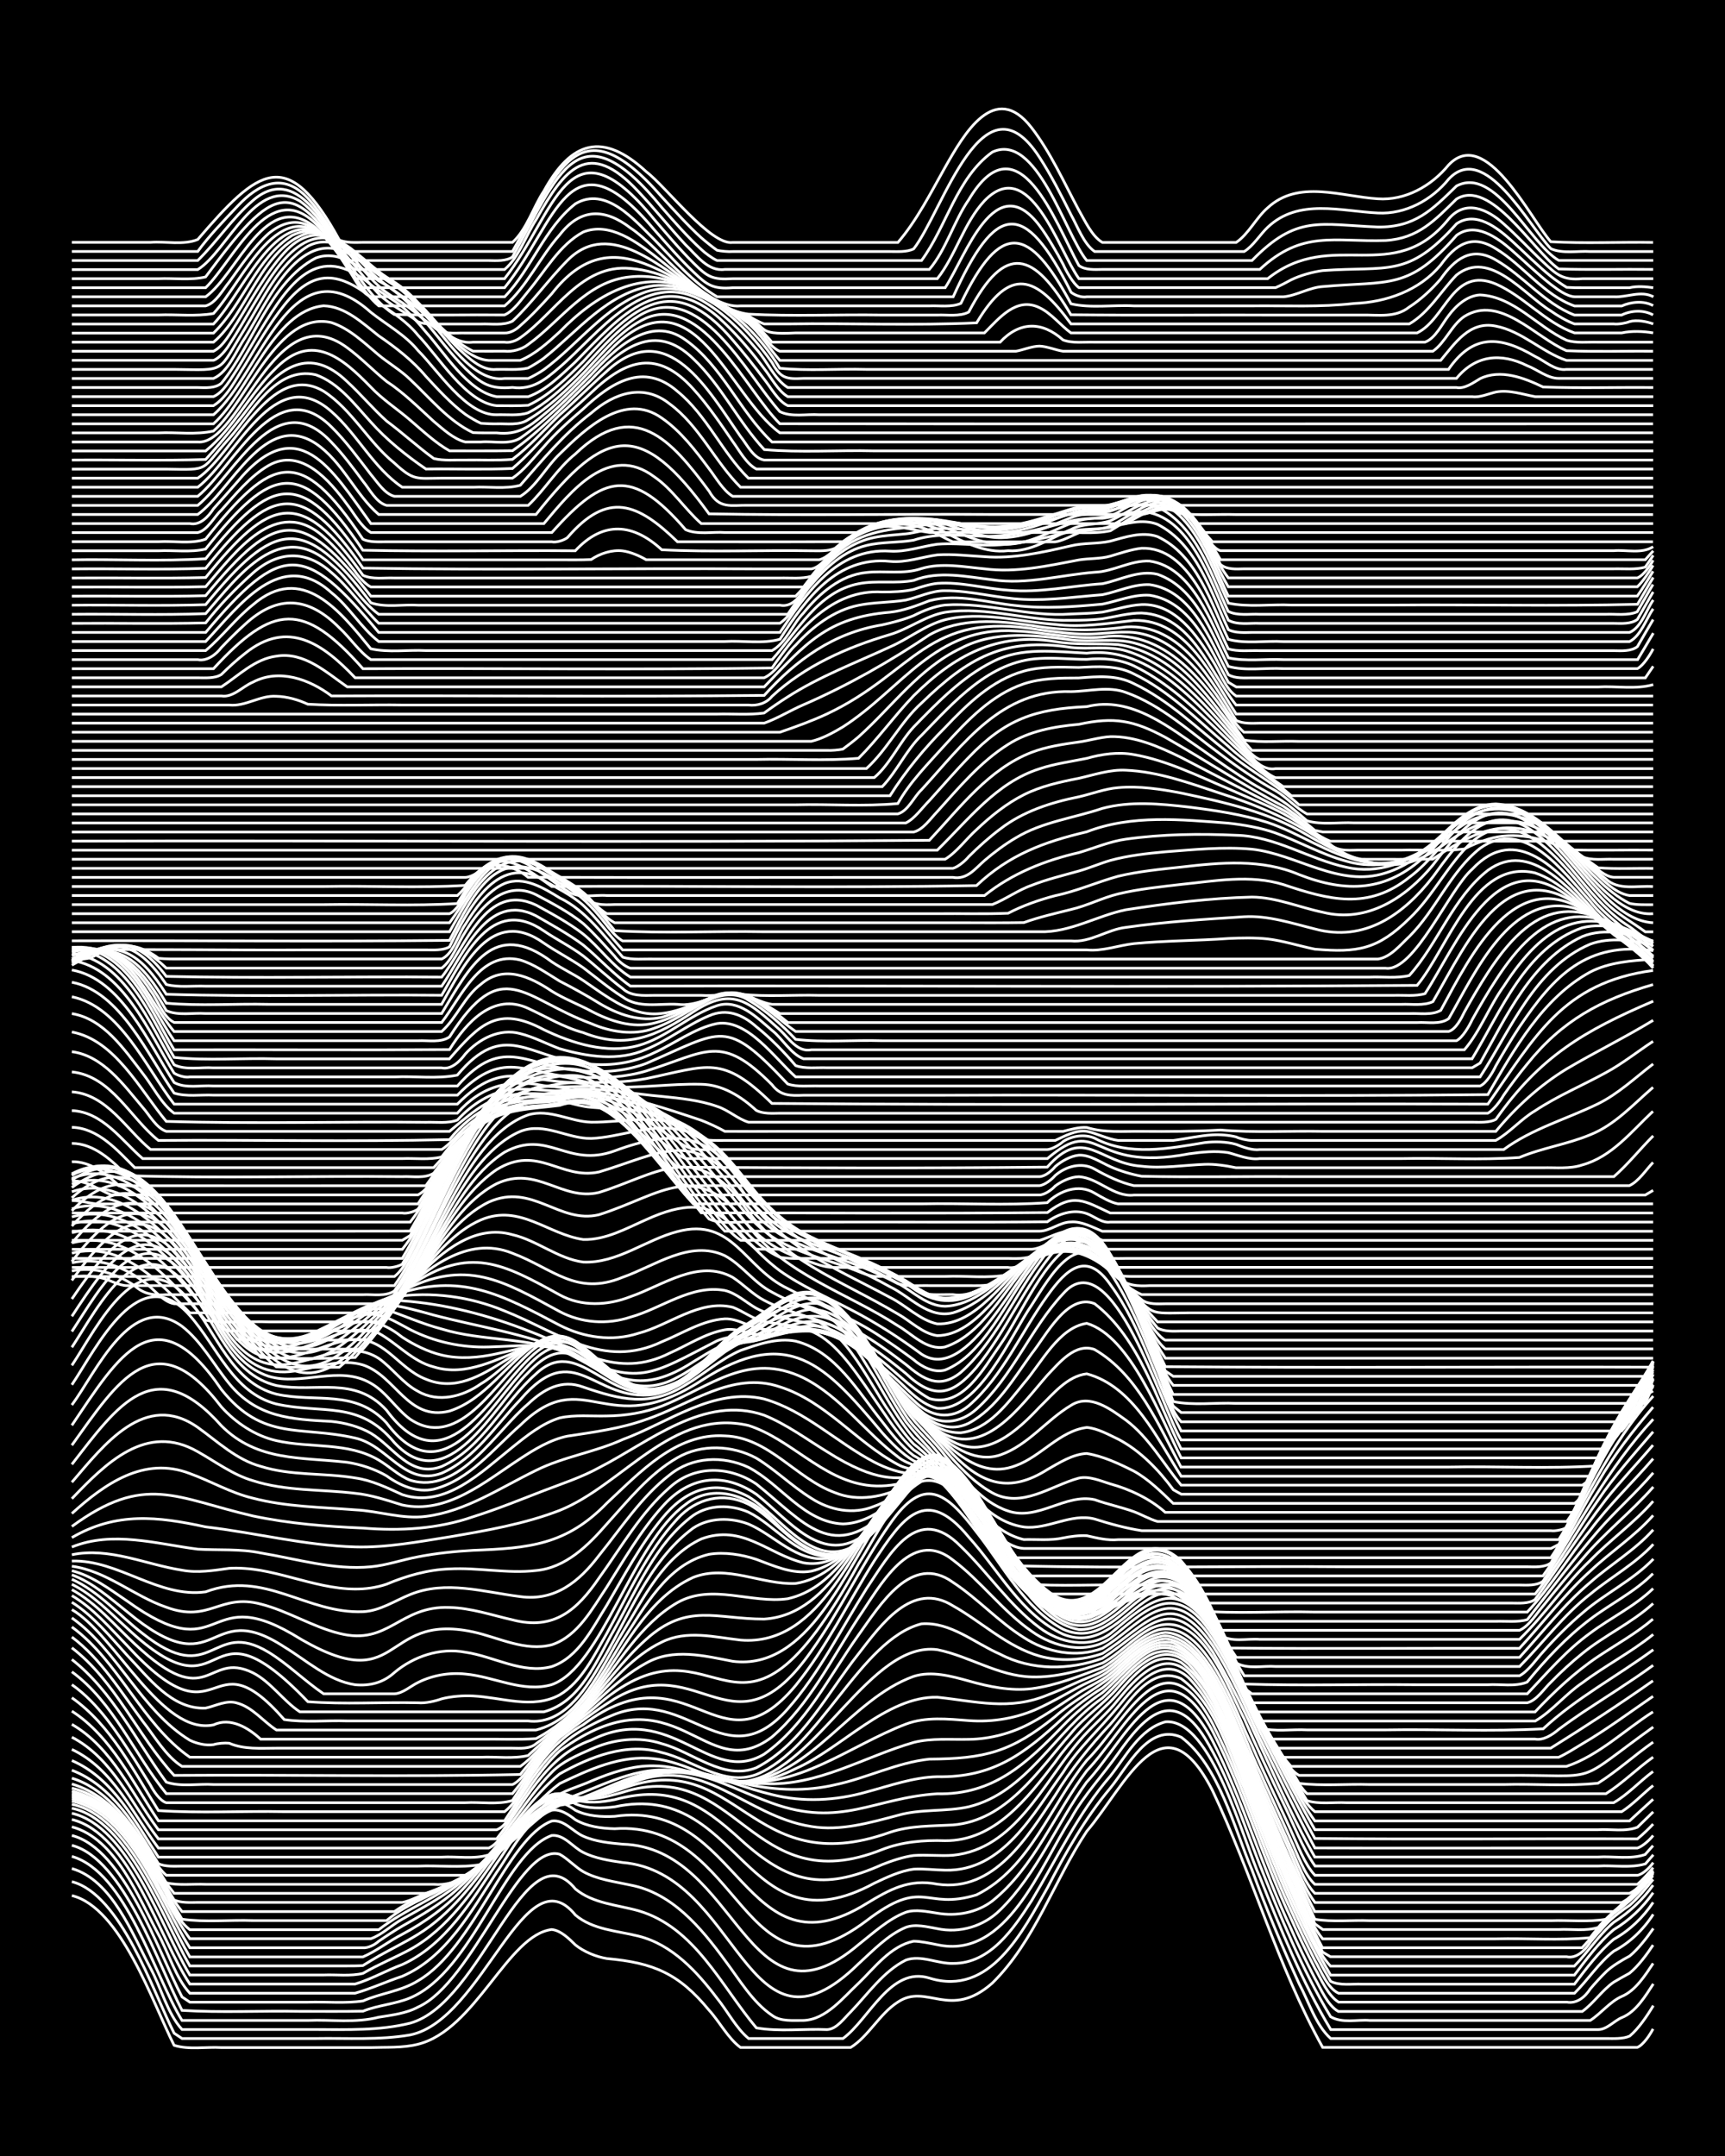 <?xml version="1.0" encoding="UTF-8"?><svg id="a" xmlns="http://www.w3.org/2000/svg" width="1920" height="2400" viewBox="0 0 192 240"><defs><style>.b{fill:none;stroke:#fff;stroke-miterlimit:10;stroke-width:.3px;}.c{stroke-width:0px;}</style></defs><rect class="c" width="192" height="240"/><path class="b" d="M8,211.01c5.46,1.35,8.98,11.93,11.38,16.67,1.64.51,3.55.15,5.25.25,2.6,0,5.28,0,7.88,0,2.89,0,5.86,0,8.76,0,1.71-.06,3.58.06,5.25-.37,6.44-1.6,9.99-12.18,14.89-12.77,1,.09,1.95,1.04,2.63,1.71.95.77,2.3,1.32,3.5,1.52,5.19.47,8.01,1.65,11.38,5.75,1.15,1.25,2.12,3.14,3.5,4.15h12.26c1.98-1.22,3.22-3.76,5.25-5.05,3.23-2.17,5.78,2.05,10.51-2.11,4.76-4.68,6.87-11.41,10.51-16.89,4.41-5.2,8.51-15.32,14.01-4.54,4.42,9.32,7.23,19.53,12.26,28.58h35.02c.67-.27,1.44-1.45,1.75-2.06"/><path class="b" d="M8,209.46c5.45,1.43,8.98,12.1,11.38,16.87l.88.59c4.95,0,9.94,0,14.89,0,3.48-.06,7.07.2,10.51-.4,8.14-1.65,12.74-20.32,18.39-13.34,1.94,1.64,4.65,1.75,7.01,2.34,3.74.93,6.52,3.96,8.76,6.93,1.12,1.37,2.12,3.33,3.5,4.47h10.51c2.93-2.15,5.28-8.08,9.63-6.72,6.75,2.1,10.39-5.22,13.13-10.07,1.99-3.85,4.21-7.78,7.01-11.11,1.89-2.31,4.25-7.25,7.88-5.64,4.18,3.13,5.88,10.1,7.88,14.8,1.53,4.18,3.4,8.62,5.25,12.67,1.03,1.9,1.85,4.62,3.5,6.07,7.29,0,14.6,0,21.89,0,2.89,0,5.87,0,8.76,0,.8,0,1.88.07,2.63-.27.99-.82,1.97-2.29,2.63-3.39"/><path class="b" d="M8,208c4.49,1.32,6.73,7.29,8.76,11.11,1.14,2.09,1.88,5.04,3.5,6.81,4.95,0,9.94,0,14.89,0,3.49,0,7.1.15,10.51-.71,8.05-2.23,12.73-21.85,18.39-14.93,1.95,1.62,4.66,1.76,7.01,2.42,6.29,1.84,9.21,8.38,13.13,13.04,2.55.44,5.29.08,7.88.19,1.08-.06,1.91-1.3,2.63-1.99,1.9-1.97,3.63-4.51,6.13-5.75,1.68-.61,3.53.43,5.25.37,4.13.04,6.76-3.89,8.76-7.01,2.79-4.65,5.18-9.74,8.76-13.86,1.71-2.17,3.27-5.26,6.13-6.02,5.12-.4,8.68,13.33,10.51,17.31,2.27,5.72,4.71,11.66,7.88,16.95,6.99,0,14.02,0,21.01,0,2.89,0,5.86,0,8.76,0,.96,0,1.79-.99,2.63-1.34,1.56-.62,2.63-2.41,3.5-3.75"/><path class="b" d="M8,206.65c6.07,1.77,9.14,13.2,12.26,18.26,4.65,0,9.36,0,14.01,0,2.59-.11,5.35.31,7.88-.36,1.44-.23,3.08-.42,4.38-1.13,6.15-2.75,11.17-18.32,15.76-17.01.87.47,1.77,1.45,2.63,1.94,1.58.88,3.52,1.11,5.25,1.49,4.64.88,7.86,4.75,10.51,8.37,1.58,2.09,3.05,4.64,5.25,6.13.96.73,2.37.55,3.5.57,2.52-.09,4.4-2.54,6.13-4.14,1.79-1.73,3.56-4.15,6.13-4.68.79,0,1.85.24,2.63.39,7.77,1.7,11.47-8.81,14.89-14.05,1.4-2.57,3.59-4.87,5.25-7.25,2.85-4.05,6.04-7.43,9.63-1.73,2.64,4.31,4.3,9.46,6.13,14.14,2.27,5.7,4.7,11.63,7.88,16.9,1.26.77,2.97.3,4.38.42,2,0,4.13,0,6.13,0,6.12,0,12.27,0,18.39,0,1.17-.75,2.21-2.1,3.5-2.67,1.53-.63,2.62-2.36,3.5-3.68"/><path class="b" d="M8,205.42c5.78,1.51,9.62,13.3,12.26,18.37,4.34.27,8.78.03,13.13.11,2.3-.01,4.7.03,7.01-.02,1.66-.67,3.61-.79,5.25-1.48,7.04-2.99,10.4-16.16,15.76-18.08,1.39-.13,2.36,1.32,3.5,1.88,1.31.67,2.94.92,4.38,1.13,13.1,1.09,13.7,23.61,26.27,11.27,1.59-1.44,3.24-3.21,5.25-4.05,1.08-.41,2.41-.05,3.5.14,2.51.54,5.18-.26,7-2.07,4.11-4.02,6.31-9.63,9.63-14.23,4.46-4.78,8.52-15,14.01-4.62,3.41,6.69,5.55,14.18,8.76,20.97.71,1.64,1.8,3.87,2.63,5.46.65,1.13,1.42,3.05,2.63,3.71h27.14c1.23-.88,2.25-2.4,3.5-3.26.43-.26,1.31-.76,1.75-.99.96-.77,1.96-2.12,2.63-3.14"/><path class="b" d="M8,204.32c5.8,1.47,9.61,12.93,12.26,17.97l.88.59c4.36,0,8.77,0,13.13,0,2-.07,4.15.16,6.13-.14,1.96-.86,4.29-1.09,6.13-2.25,6.3-3.64,9.88-15.9,14.89-17.78,1.36-.19,2.36,1.19,3.5,1.69,1.33.6,2.94.76,4.38.89,12.91.35,13.75,21.78,26.27,11.17,1.62-1.27,3.3-2.85,5.25-3.59,1.08-.37,2.41-.06,3.5.1,2.1.37,4.41-.04,6.13-1.36,4.7-3.77,6.95-9.77,10.51-14.49,4.54-4.73,8.54-14.69,14.01-4.39,3.41,6.67,5.56,14.14,8.76,20.91.71,1.64,1.8,3.88,2.63,5.47.65,1.15,1.45,3.05,2.63,3.76,8.45,0,16.94,0,25.39,0,1.14.21,2.05-.58,2.63-1.48.4-.49,1.29-1.45,1.75-1.89.68-.66,1.8-1.32,2.63-1.76.94-.76,1.95-2.08,2.63-3.07"/><path class="b" d="M8,203.36c4.88,1.29,7.42,7.88,9.63,11.97,1.12,2.02,1.92,4.84,3.5,6.55,4.36,0,8.77,0,13.13,0,1.71,0,3.55,0,5.25,0,1.74-.48,3.53-1.32,5.25-1.88,4.95-2.14,7.69-7.26,10.51-11.56,1.71-2.43,3.22-5.77,6.13-6.93.94-.18,1.93.5,2.63,1.05,1.28.76,2.92.98,4.38,1.01,14.29-.99,14.24,20.63,28.02,10.25,6.48-4.97,6.41-1.09,12.26-2.89,5.97-2.96,8.26-10.03,12.26-14.96,4.65-4.69,8.56-14.32,14.01-4.11,3.4,6.66,5.57,14.1,8.76,20.86.72,1.65,1.81,3.9,2.63,5.5.65,1.11,1.38,3.08,2.63,3.66h26.27c1.46-1.45,2.73-3.42,4.38-4.69,1.76-.91,3.31-2.42,4.38-4.09"/><path class="b" d="M8,202.54c6.49,1.61,9.71,13.2,13.13,18.32,4.65,0,9.36,0,14.01,0,1.41,0,2.97,0,4.38,0,1.76-.52,3.52-1.53,5.25-2.17,4.81-2.19,7.68-7.03,10.51-11.26,1.73-2.39,3.28-5.62,6.13-6.81.91-.21,1.92.38,2.63.89,1.31.67,2.94.76,4.38.68,14-2.05,14.37,18.2,28.02,9.71,2.6-1.57,4.73-2.78,7.88-2.16,6.36.94,10.1-5.34,13.13-9.9,1.7-2.82,3.89-5.5,6.13-7.9,1.99-2.2,4.35-6.66,7.88-5.08,3.81,2.79,5.18,8.02,7.01,12.17,2.81,7.27,5.69,14.78,9.63,21.52,1.03.52,2.39.27,3.5.32,2,0,4.13,0,6.13,0,5.82,0,11.69,0,17.51,0,1.29-1.7,2.73-3.63,4.38-5,1.73-.95,3.29-2.45,4.38-4.1"/><path class="b" d="M8,201.85c6.38,1.47,9.96,12.78,13.13,18,4.95,0,9.94,0,14.89,0,1.41-.06,3,.16,4.38-.18,1.65-.97,3.57-1.75,5.25-2.66,4.19-2.31,6.97-6.49,9.63-10.33,1.75-2.32,3.34-5.41,6.13-6.6.88-.24,1.9.26,2.63.71,1.34.58,2.96.52,4.38.34,14.12-3.06,14.41,16.39,28.9,8.5,1.35-.64,2.88-1.37,4.38-1.56,1.1-.07,2.41.1,3.5.11,6.42.18,9.85-6.36,13.13-10.89,1.66-2.68,4.15-4.9,6.13-7.31,1.84-2.29,4.89-5.98,7.88-3.17,3.54,3.73,5.07,9.14,7,13.8,2.58,6.48,5.21,13.23,8.76,19.25,9.04,0,18.11,0,27.14,0,1.29-1.71,2.74-3.66,4.38-5.06,1.69-1,3.27-2.48,4.38-4.11"/><path class="b" d="M8,201.29c6.27,1.28,10.15,12.39,13.13,17.55,5.82,0,11.69,0,17.51,0,.46,0,1.3,0,1.75-.04.45-.28,1.29-.79,1.75-1.05,1.4-.79,3.01-1.57,4.38-2.42,3.63-2.23,6.28-5.8,8.76-9.19,1.77-2.24,3.42-5.16,6.13-6.35.85-.26,1.88.14,2.63.54,1.37.47,2.99.28,4.38,0,6.2-1.65,9.52.35,14.01,4.44,5.29,4.82,9.14,5.77,15.76,2.79,1.06-.42,2.36-.86,3.5-1.01,1.4-.11,2.98.08,4.38-.03,6.86-.68,10.01-7.99,14.01-12.66,1.31-1.59,3.11-3.04,4.38-4.66,1.87-2.27,4.95-5.78,7.88-2.97,3.53,3.73,5.06,9.12,7,13.77,1.56,4.12,3.47,8.48,5.25,12.5,1,2.01,1.95,4.69,3.5,6.36h27.14c1.47-1.5,2.76-3.51,4.38-4.87,1.66-1.05,3.25-2.52,4.38-4.14"/><path class="b" d="M8,200.85c6.34,1.27,10.1,11.83,13.13,16.99,6.41,0,12.85,0,19.26,0,1.49-.64,2.93-1.78,4.38-2.52,2.57-1.36,5.04-3.15,7-5.31,1.83-1.97,3.56-4.3,5.25-6.38,1.54-1.69,3.49-4.6,6.13-3.85,1.93.93,4.18.29,6.13-.26,12.84-4.11,14.23,12.24,28.9,6.37,2.21-.87,4.65-1.07,7-.99,5.53.06,9.2-4.76,12.26-8.74,1.72-2.45,3.96-4.66,6.13-6.71,2.03-2.06,4.54-6.11,7.88-4.4,3.76,2.84,5.17,7.99,7,12.14,2.63,6.75,5.44,13.67,8.76,20.11l.88.52c8.75,0,17.52,0,26.27,0,1.13.24,2.07-.73,2.63-1.59.41-.52,1.3-1.53,1.75-2.01.69-.73,1.79-1.56,2.63-2.11.88-.76,1.92-1.97,2.63-2.9"/><path class="b" d="M8,200.5c6.57,1.36,9.84,11.17,13.13,16.32,6.41,0,12.85,0,19.26,0,.59.05,1.34-.34,1.75-.72.77-.53,1.82-1.22,2.63-1.69,2.11-1.18,4.33-2.48,6.13-4.11,1.87-1.67,3.63-3.74,5.25-5.66,1.85-1.91,3.96-5.35,7-4.83,2.01.75,4.21-.07,6.13-.71,12.87-4.81,14.08,10.48,29.77,4.87,2.23-.76,4.68-.69,7-.82,5.98-.48,9.51-6.06,13.13-10.17,1.51-1.86,3.7-3.31,5.25-5.13,1.97-2.23,5.01-5.37,7.88-2.58,3.5,3.72,5.06,9.06,7,13.68,2.39,5.97,4.94,12.15,7.88,17.87h28.9c1.12-1.17,2.29-2.72,3.5-3.8,1.61-1.14,3.21-2.62,4.38-4.22"/><path class="b" d="M8,200.23c6.73,1.35,9.51,10.66,13.13,15.58,6.7,0,13.44,0,20.14,0,1.24-.42,2.36-1.55,3.5-2.17,2.39-1.35,4.95-2.68,7-4.52,1.84-1.6,3.6-3.56,5.25-5.34,1.65-1.61,3.56-4.09,6.13-3.79,2.4.62,4.79-.69,7.01-1.45,8.03-3.41,12.73,3.64,20.14,4.78,3.24.54,6.52-.42,9.63-1.24,2.54-.74,5.31-.38,7.88-.95,6.56-1.6,9.64-8.48,14.89-12.11,1.72-1.53,3.25-3.58,5.25-4.76,4.67-2.27,7.11,4.64,8.76,7.83,2.32,5.51,4.54,11.35,7.01,16.81,1.03,2.18,1.96,5.05,3.5,6.93,6.41,0,12.85,0,19.26,0,3.47-.09,7.05.2,10.51-.13,1.97-2.69,5.06-4.42,7-7.13"/><path class="b" d="M8,200.02c4.7.87,7.31,5.63,9.63,9.36,1.14,1.65,1.87,4.21,3.5,5.43h21.02c2.98-2.3,6.64-3.63,9.63-5.92,3.43-2.48,5.89-6.33,9.63-8.37,1.06-.51,2.39-.14,3.5-.29,1.48-.25,3.01-.93,4.38-1.51,6.88-3.23,10.32-.29,16.64,2,7.67,2.78,11.35-.6,18.39-1.04,6.24.14,9.95-3.38,14.01-7.59,1.28-1.32,2.85-2.66,4.38-3.67,1.45-1.23,2.85-2.87,4.38-4.02,6.37-4.84,10.31,9.55,12.26,13.63,1.29,3.35,2.96,7.02,4.38,10.32.4.98,1.32,2.98,1.75,3.95,0,0,.88,1.86.88,1.86l.88.63c6.41,0,12.85,0,19.26,0,2.3,0,4.7,0,7,0,1.4-.07,3.02.2,4.38-.23,1.86-2.17,4.46-3.8,6.13-6.15"/><path class="b" d="M8,199.83c6.17,1.29,9.28,8.9,12.26,13.81,2.57.36,5.29.06,7.88.15,4.95,0,9.94,0,14.89,0,2.58-2.17,6.02-3.08,8.76-5.02,3.48-2.25,6.02-5.86,9.63-7.89,1.04-.54,2.39-.32,3.5-.54,1.79-.42,3.56-1.35,5.25-2.04,6.02-2.75,10,.09,15.76,1.47,3.44.87,7.11.68,10.51-.29,2.57-.68,5.2-1.64,7.88-1.7,6.18.12,9.69-2.53,14.01-6.56,1.3-1.2,2.87-2.4,4.38-3.32,1.46-1.16,2.86-2.75,4.38-3.85,6.04-4.3,9.47,7.4,11.38,11.36,2.43,6.08,5.14,12.3,7.88,18.24,1.98.32,4.13.07,6.13.15,3.48,0,7.03,0,10.51,0,3.19,0,6.45,0,9.63,0,2-.07,4.15.17,6.13-.15,1.73-1.69,3.81-3.29,5.25-5.26"/><path class="b" d="M8,199.63c6.4,1.4,8.65,8.55,12.26,13.16h23.64c2.4-1.7,5.41-2.46,7.88-4.03,2.88-1.75,5.27-4.31,7.88-6.41.73-.56,1.75-1.22,2.63-1.52,1.11-.21,2.45-.27,3.5-.7,2.59-.98,5.11-2.47,7.88-2.89,3.28-.58,6.48.76,9.63,1.41,3.15.66,6.49.77,9.63.03,3.54-.74,6.9-2.48,10.51-2.86,6.18-.04,9.12-.78,14.01-4.75,1.86-1.63,4.16-2.87,6.13-4.34,2-1.63,4.1-4.48,7-3.85,4.5,1.88,6.79,9.99,8.76,14.21,2.22,5.18,4.42,10.69,7,15.7h33.27c1.57-1.24,3.14-2.83,4.38-4.4"/><path class="b" d="M8,199.38c5.74,1.4,8.54,7.5,11.38,12.12.77.34,1.81.28,2.63.27,1.1,0,2.4,0,3.5,0,3.19,0,6.45,0,9.63,0,2.3,0,4.7,0,7.01,0,.79,0,1.84,0,2.63,0,.84-.15,1.84-.7,2.63-1,2.82-1.03,5.59-2.46,7.88-4.42,2.27-1.8,4.32-4.2,7.01-5.39,4.27-.61,7.9-3.58,12.26-3.8,3.55-.21,6.96,1.43,10.51,1.39,5.93.31,11.12-3.01,16.64-4.59,1.97-.5,4.12-.29,6.13-.34,2.42-.03,4.89-.71,7.01-1.88,1.78-.96,3.55-2.24,5.25-3.33,1.08-.69,2.52-1.28,3.5-2.11,1.84-1.46,3.62-3.69,6.13-3.87,4.9.41,7.75,10.19,9.63,14.1,1.01,2.55,2.39,5.52,3.5,8.03,1.07,2.26,2.01,5.2,3.5,7.22h34.15c1.41-.69,2.48-2.29,3.5-3.43"/><path class="b" d="M8,199.05c5.75,1.38,8.02,7.56,11.38,11.71,9.33,0,18.69,0,28.02,0,5.71-1.75,8.75-5.2,13.13-8.84,1.22-1.03,2.89-1.41,4.38-1.85,2.02-.75,4.05-1.82,6.13-2.41,3.46-1.12,7.07-.1,10.51.58,7.12,1.09,12.99-3.92,19.26-6.31,2.22-.85,4.7-.57,7.01-.4,2.67.21,5.46-.27,7.88-1.42,1.44-.67,2.98-1.56,4.38-2.32,1.1-.6,2.52-1.1,3.5-1.9,1.86-1.42,3.65-3.6,6.13-3.8,4.91.35,7.74,9.92,9.63,13.8,1.31,3.22,3,6.72,4.38,9.9.68,1.48,1.46,3.79,2.63,4.97h35.02c1.03-.46,1.91-1.74,2.63-2.56"/><path class="b" d="M8,198.59c5.13,1.5,7.89,6.75,10.51,11,1.38.32,2.97.11,4.38.17,2.01,0,4.12,0,6.13,0,6.41,0,12.85,0,19.26,0,5.19.48,9.7-6.97,14.01-9.28,4.02-1.27,7.9-3.75,12.26-3.43,5.75.63,8.09,2.78,14.01-.17,5.09-2.24,10.08-8.06,15.76-7.95,4.3.45,8.02,1.52,12.26-.24,1.11-.42,2.42-1.01,3.5-1.5,1.11-.5,2.53-.93,3.5-1.7,1.88-1.38,3.67-3.53,6.13-3.76,5.2.18,8.45,11.39,10.51,15.47,1.06,2.43,2.45,5.28,3.5,7.71.68,1.44,1.43,3.74,2.63,4.85h35.9c.49-.41,1.36-1.35,1.75-1.86"/><path class="b" d="M8,197.94c3.49,1.08,5.91,4.2,7.88,7.11.77,1.1,1.59,2.82,2.63,3.7,11.08,0,22.19,0,33.27,0,3.86-1.79,6.26-5.94,9.63-8.46,1.24-.98,2.96-1.38,4.38-2.02,2.19-.93,4.6-1.76,7.01-1.7,3.3,0,6.36,1.78,9.63,1.89,7.97-.68,12.12-9.26,19.26-11.85,1.99-.63,4.18-.03,6.13.51,2.24.64,4.67,1.14,7.01.86,2.7-.34,5.34-1.42,7.88-2.36,2.11-1.2,3.79-3.36,6.13-4.16,5.37-1.39,8.61,9.11,10.51,12.83,1.31,3.11,3,6.49,4.38,9.58.68,1.46,1.5,3.69,2.63,4.88,8.16,0,16.35,0,24.52,0,2.6,0,5.28,0,7.88,0,1.1,0,2.41,0,3.5,0,.62-.11,1.41-.91,1.75-1.41"/><path class="b" d="M8,197.06c4.58,1.74,7.2,6.42,9.63,10.4.75.35,1.82.28,2.63.27,1.1,0,2.4,0,3.5,0,3.48,0,7.03,0,10.51,0,4.07,0,8.19,0,12.26,0,2.29-.1,4.74.22,7.01-.18,3.11-2.76,5.4-6.52,8.76-9.01,3.24-1.55,6.83-3.21,10.51-2.76,3.59.32,6.84,2.95,10.51,2.45,7.73-1.47,13.6-15.6,21.02-14.59,3.56.72,6.8,2.95,10.51,3.03,2.67.08,5.38-.69,7.88-1.55,1.85-1.02,3.4-2.77,5.25-3.78,5.53-2.79,8.57,6.31,10.51,10,1.33,3.06,2.92,6.45,4.38,9.46,1.06,2.17,2.11,4.93,3.5,6.92,7.87,0,15.77,0,23.64,0,2.6,0,5.28,0,7.88,0,1.7-.1,3.61.25,5.25-.24l.88-1.01"/><path class="b" d="M8,195.98c4.59,1.97,7.02,6.78,9.63,10.75,7.87,0,15.77,0,23.64,0,2.6,0,5.28,0,7.88,0,1.7-.1,3.61.26,5.25-.25,2.67-2.9,4.79-6.52,7.88-9.01,3.39-1.9,7.47-3.54,11.38-2.38,3.45.8,6.84,3.8,10.51,2.45,7.06-2.87,11.54-15,18.39-16.78,3.23-.25,5.94,2.16,8.76,3.38,3.51,1.84,7.71,1.79,11.38.46,4.98-3.18,7.52-7.66,12.26-.75,4.34,7.28,7.21,15.5,11.38,22.87,7.87,0,15.77,0,23.64,0,2.6,0,5.28,0,7.88,0,1.7-.11,3.63.29,5.25-.28l.88-.99"/><path class="b" d="M8,194.74c4.58,2.15,6.76,7.13,9.63,10.98h36.78c1.1-.51,1.9-2.02,2.63-2.93,1.34-1.82,2.79-3.9,4.38-5.51,1.17-1.2,2.88-1.91,4.38-2.57,2.44-1.1,5.31-1.46,7.88-.6,3.43.91,6.82,4.14,10.51,2.67,5.14-2.67,7.89-8.32,11.38-12.7,2.49-3.21,5.98-8.17,10.51-5.32,3.21,1.8,6.02,4.56,9.63,5.59,2.25.63,4.8.48,7-.29,4.94-3.1,7.5-7.73,12.26-.88,2.07,3.15,3.66,6.91,5.25,10.31,1.98,4,4.02,8.28,6.13,12.22,8.16.03,16.35,0,24.52.01,2.6,0,5.28,0,7.88,0,1.1,0,2.41,0,3.5,0,.57-.17,1.4-.93,1.75-1.4"/><path class="b" d="M8,193.38c4.56,2.37,6.64,7.46,9.63,11.32h37.65c3.13-3.96,5.41-9.21,10.51-10.99,8.99-4.49,13.12,5.2,19.26,1.56,4.66-3.27,7.27-8.73,10.51-13.27,2.36-3.28,5.89-9.2,10.51-5.86,2.76,1.81,5.08,4.39,7.88,6.14,2.54,1.67,5.87,2.3,8.76,1.2,4.01-2.35,7.05-7.41,11.38-2.11,2.6,3.35,4.29,7.58,6.13,11.38,1.97,3.9,4.02,8.07,6.13,11.9,11.96.13,23.94,0,35.9.05.47-.37,1.35-1.2,1.75-1.65"/><path class="b" d="M8,191.95c4.51,2.61,6.65,7.74,9.63,11.74h37.65c1.2-.46,1.89-2.23,2.63-3.19,1.27-1.89,2.68-4.04,4.38-5.58,13.13-9.59,16.06,4.21,23.64-1.57,4.16-3.59,6.67-8.77,9.63-13.3,2.29-3.31,5.79-10.14,10.51-6.39,3.13,2.35,5.53,5.69,8.76,7.93,2.46,1.78,6.1,2.62,8.76.8,3.55-2.75,6.68-6.39,10.51-1.57,2.59,3.35,4.27,7.56,6.13,11.33,1.97,3.79,3.98,7.85,6.13,11.53,7.87,0,15.77,0,23.64,0,2.6,0,5.28,0,7.88,0,1.4-.09,3.05.25,4.38-.28.43-.43,1.32-1.28,1.75-1.71"/><path class="b" d="M8,190.48c4.44,2.86,6.77,7.97,9.63,12.21h38.53c3.92-5.94,5.25-9.04,12.26-11.86,8.15-3.14,12.3,7.28,19.26-.6,3.51-3.98,5.95-8.92,8.76-13.38,2.61-3.88,5.66-9.66,10.51-4.7,3,2.87,5.39,6.55,8.76,9.04,2.2,1.68,5.51,2.4,7.88.65,4.51-3.71,7.25-6.41,11.38-.28,2.38,3.67,4.1,8,6.13,11.87,1.76,2.97,3.22,6.47,5.25,9.27h35.02c.78-.71,1.84-1.71,2.63-2.41"/><path class="b" d="M8,188.99c4.36,3.06,6.87,8.15,9.63,12.56,4.63.31,9.36.03,14.01.12,8.16,0,16.35,0,24.52,0,1.47-1.14,2.35-3.3,3.5-4.74,1.33-2,3.16-3.77,5.25-4.94,11.92-8.92,15.01,5.97,23.64-4.36,3.43-4.22,5.87-9.3,8.76-13.88,3.15-4.8,5.72-8.47,10.51-2.65,3.33,3.68,5.85,8.65,10.51,10.82,7.8,3.12,10.09-13.43,18.39,2.28,1.98,3.92,3.88,8.18,6.13,11.96,1.07,1.71,1.91,4.21,3.5,5.51h34.15c1.21-.77,2.39-2.02,3.5-2.91"/><path class="b" d="M8,187.53c2.97,2.09,5.06,5.37,7,8.37.44.7,1.32,2.12,1.75,2.82.31.6,1.04,1.75,1.75,1.95,8.16,0,16.35,0,24.52,0,2.89,0,5.87,0,8.76,0,1.7-.1,3.61.25,5.25-.24,1.55-2.38,3.19-5.01,5.25-6.99,1.95-1.49,4.05-3.04,6.13-4.34,9.49-5.6,13.26,7.01,21.89-5.3,3.21-4.48,5.6-9.66,8.76-14.17,3.77-5.45,6.23-3.56,9.63.92,2.95,3.73,5.31,8.49,9.63,10.81,7.35,3.28,9.78-12.46,17.51.99,1.53,2.76,2.97,5.99,4.38,8.82,1.63,3.05,3.54,6.27,5.25,9.27,1.36.43,2.97.16,4.38.23,2.6,0,5.28,0,7.88,0,7.29,0,14.6,0,21.89,0,1.56-.89,2.93-2.41,4.38-3.47"/><path class="b" d="M8,186.1c4.68,3.43,6.93,9.18,10.51,13.56h38.53c1.48-1.75,2.8-3.97,4.38-5.64,1.54-1.61,3.6-2.86,5.25-4.34,13.63-11.52,14.92,9.88,28.9-15.61,2.01-3.15,3.69-7.17,7-9.16,3.15-.83,5.37,3.5,7.01,5.58,2.73,3.66,5.67,10.01,10.51,10.91,6.53.19,9.02-13.88,17.51,4.25,1.54,3.33,3.29,6.91,5.25,10.01.71,1.21,1.6,3.02,2.63,4.01h33.27c1.83-1.15,3.49-2.82,5.25-4.07"/><path class="b" d="M8,184.73c4.55,3.56,7.15,9.07,10.51,13.65,1.63.56,3.56.16,5.25.27,2.89,0,5.86,0,8.76,0,8.16,0,16.35,0,24.52,0,.6-.23,1.43-1.2,1.75-1.74,1.01-1.33,2.26-2.87,3.5-3.99,3.34-2.39,5.99-5.82,9.63-7.79,3-1.7,6.46-.81,9.63-.2,8.43,1.09,12.67-10.43,16.64-16.16,1.42-1.9,3.29-5.77,6.13-5.05,1.88.83,3.22,2.82,4.38,4.44,1.74,2.57,3.43,5.46,5.25,7.97,10.24,14.49,12.36-9.67,21.01,4.44,1.94,3.31,3.52,7.15,5.25,10.56,1.3,2.43,3.01,5,4.38,7.39,2.57.31,5.29.05,7.88.13,4.95,0,9.94,0,14.89,0,3.47-.1,7.06.22,10.51-.15,2.12-1.34,4.08-3.13,6.13-4.57"/><path class="b" d="M8,183.43c4.87,3.73,7.3,9.78,11.38,14.2,12.83-.09,25.71.18,38.53-.1,1.31-1.64,2.81-3.43,4.38-4.82,1.15-.91,2.5-2,3.5-3.08,2.39-2.46,4.72-5.34,7.88-6.84,2.76-1.37,5.87-.54,8.76-.22,9.03.75,12.82-11.12,17.51-17.01,3.06-4.21,5.06-3.33,7.88.5,2.44,3.42,4.45,7.36,7.01,10.7,9.23,12.39,11.7-10.72,20.14,3.74,2.52,4.37,4.2,9.46,7,13.68.73,1.03,1.44,2.85,2.63,3.45,7.58,0,15.19,0,22.77,0,11.23-.09,7.47,1.21,16.64-5.38"/><path class="b" d="M8,182.23c3.25,2.45,5.49,6.14,7.88,9.37,1.32,1.66,2.55,3.88,4.38,5.03h37.65c1.25-.86,2.36-2.31,3.5-3.3,1.07-.99,2.5-1.98,3.5-3.05,2.35-2.51,4.42-5.49,7-7.78,4.58-4.13,7.82-2.26,13.13-2.27,7.84-.46,11.18-10.93,15.76-16.11,3.22-4.22,5.84-.34,7.88,2.65,2.3,3.52,4.3,7.48,7,10.72,8.03,9.71,10.8-10.19,18.39,1.54,3.54,5.61,5.18,12.57,9.63,17.6,7.87,0,15.77,0,23.64,0,2.3,0,4.7,0,7.01,0,3.58-1.2,6.48-4.06,9.63-6.07"/><path class="b" d="M8,181.11c5.3,3.89,7.75,10.74,13.13,14.5,10.79,0,21.61,0,32.4,0,1.7-.08,3.59.21,5.25-.19.44-.41,1.3-1.19,1.75-1.58,1.75-1.53,3.85-2.96,5.25-4.86,2.98-3.65,5.44-8.18,9.63-10.59,3.83-2.15,8.21.14,12.26-.42,5.09-1.14,7.71-6.43,10.51-10.34,1.44-1.82,3.47-6.03,6.13-5.62,3.9,1.65,6.96,9.39,9.63,12.91,2.32,3.42,5.7,7.34,9.63,3.4,5.4-5.45,7.93-4.09,11.38,2.23,2.69,4.9,4.28,10.71,7.88,15.07,9.33,0,18.69,0,28.02,0,.78,0,1.85,0,2.63,0,.82-.37,1.86-1.03,2.63-1.5,2.7-1.58,5.3-3.52,7.88-5.29"/><path class="b" d="M8,180.1c5.17,3.68,7.68,10.29,13.13,13.62.76.37,1.79.62,2.63.49.47-.15,1.27-.21,1.75-.16,1.66.71,3.49.55,5.25.55,2.3,0,4.7,0,7,0,4.65,0,9.36,0,14.01,0,1.71,0,3.55,0,5.25,0,.85.01,1.93.11,2.63-.48,2.15-1.64,4.58-3.23,6.13-5.51,3.48-4.48,5.97-10.55,11.38-13.02,3.75-1.47,7.6.83,11.38.68,5.54-.88,8.19-7.05,11.38-11.01,1.12-1.3,2.39-3.54,4.38-3.28,3.57,1.45,5.76,6.94,7.88,10.03,2.06,2.99,5.18,9.4,9.63,7.24,1.85-1.17,3.35-3.09,5.25-4.18,4.56-2.31,7.08,4.14,8.76,7.3,1.99,3.99,3.38,8.68,6.13,12.23h30.65c3.83-2.39,7.69-4.9,11.38-7.5"/><path class="b" d="M8,179.18c4.83,2.78,9.98,14.03,15.76,12.83,1.89-.89,3.88.32,5.25,1.59,8.16,0,16.35,0,24.52,0,2-.03,4.13.08,6.13-.06,5-2.66,6.82-6.28,9.63-10.9,2.44-3.71,4.96-8.52,9.63-9.62,1.72-.28,3.62.02,5.25.56,1.93.71,4.02,1.69,6.13,1.32,4.06-.95,6.37-5.04,8.76-8.12,1.5-1.71,3.38-5.71,6.13-4.28,1.86,1.2,3.19,3.38,4.38,5.19,1.68,2.68,3.35,5.67,5.25,8.19,2.52,3.31,5.35,5.24,8.76,1.66,3.63-3.64,6.35-5.04,9.63,0,3.2,4.97,4.76,11.04,7.88,16.05,9.92,0,19.86,0,29.77,0,.93.18,1.95-.5,2.63-1.08.76-.57,1.84-1.33,2.63-1.86,2.6-1.73,5.35-3.43,7.88-5.27"/><path class="b" d="M8,178.36c2.37,1.49,4.26,3.83,6.13,5.88,2.37,2.45,4.97,6.08,8.76,5.9,1.11-.24,2.34-.93,3.5-.56,1.72.46,2.94,2.08,4.38,3,8.16,0,16.35,0,24.52,0,1.41,0,2.97,0,4.38,0,5.01-1.31,7.16-6.82,9.63-10.86,2.32-3.79,4.54-8.44,8.76-10.41,4.57-1.69,7.37,1.67,11.38,2.66,3.87.69,6.63-2.94,8.76-5.63,1.53-1.69,3.71-5.95,6.13-5.86,3.81,1.08,7.06,8.97,9.63,12.17,1.99,2.87,5.35,6.6,8.76,3.31,3.97-3.82,6.74-6.49,10.51-.52,2.82,4.64,4.54,10.1,7.01,14.92,1.66.44,3.55.12,5.25.21,2.89,0,5.86,0,8.76,0,5.82-.1,11.71.2,17.51-.12,3.69-3.44,8.22-5.84,12.26-8.81"/><path class="b" d="M8,177.62c2.35,1.38,4.25,3.61,6.13,5.54,10.78,11.75,8.85-1.64,17.51,8.26,2.27.34,4.71.07,7,.15,4.36,0,8.77,0,13.13,0,2.3,0,4.7,0,7.01,0,3.75.46,6.22-3.22,7.88-6.07,3.22-5.21,5.43-11.67,10.51-15.41,1.8-1.18,4.16-1.18,6.13-.44,2.89,1.23,5.36,4.26,8.76,3.82,3.09-.61,5.13-3.5,7.01-5.8.75-.98,1.81-2.32,2.63-3.25.6-.71,1.62-1.6,2.63-1.52,3.64.92,6.49,7.57,8.76,10.53,2.09,3.12,5.82,8.04,9.63,4.22,5.18-5.34,7.6-5.74,11.38,1.21,1.24,2.37,2.47,5.32,3.5,7.78.68,1.46,1.34,3.88,2.63,4.94,10.21,0,20.44,0,30.65,0,1.89-1.11,3.41-3.04,5.25-4.26,2.51-1.89,5.43-3.4,7.88-5.38"/><path class="b" d="M8,176.96c2.7,1.47,4.78,3.98,7,6.04,8.38,7.88,7.95.68,13.13,3.2,2.02,1.02,3.4,3.15,5.25,4.36,6.99,0,14.02,0,21.01,0,2,0,4.12,0,6.13,0,4.18-1.13,5.9-5.8,7.88-9.21,2.47-4.4,4.58-9.58,8.76-12.66,1.79-1.23,4.18-1.21,6.13-.37,2.97,1.45,5.22,4.81,8.76,4.92,2.58-.1,4.55-2.25,6.13-4.07,1.69-1.85,3.08-4.42,5.25-5.75,3.53-.94,6.89,6.35,8.76,8.75,2.82,4.13,6.59,9.85,11.38,4.32,2.19-2.28,5.1-4.85,7.88-1.76,3.77,4.53,5.34,10.62,7.88,15.84h31.52c2.1-2.23,4.45-4.44,7-6.15,2.02-1.35,4.28-2.6,6.13-4.19"/><path class="b" d="M8,176.36c2.33,1.14,4.23,3.16,6.13,4.87,11.75,10.99,7.94-4.54,20.14,8.2,4.05.31,8.2.03,12.26.12.82.07,1.86-.17,2.63-.44,1.08-.28,2.39-.38,3.5-.32,3.17.15,6.64,1.52,9.63-.12,2.48-1.47,3.86-4.44,5.25-6.84,2.39-4.32,4.48-9.13,7.88-12.78,2.1-2.28,5.06-2.99,7.88-1.61,3.23,1.71,5.58,5.92,9.63,5.65,4.02-.86,6.14-5.08,8.76-7.87,1.17-1.49,2.7-2.22,4.38-.94,4.55,3.83,6.39,10.31,11.38,13.68,3.19,2,5.74-1.59,7.88-3.5,7.49-6.81,10.76,11.17,14.01,15.09,10.21,0,20.44,0,30.65,0,1.07-.27,1.86-1.57,2.63-2.29,1.03-1.07,2.34-2.27,3.5-3.2,2.47-2.02,5.51-3.4,7.88-5.56"/><path class="b" d="M8,175.8c3.02,1.36,5.29,4.05,7.88,6.04,7.88,6.23,7.64-1.78,14.01,2.08,2.15,1.31,4.05,3.22,6.13,4.63,2.6,0,5.28,0,7.88,0,.93-.04,1.83-.88,2.63-1.26,1.58-.8,3.49-1.13,5.25-.94,3.19.27,6.41,2.12,9.63,1.18,5.6-1.98,8.95-15.76,14.89-20.06,3.07-2.46,7.17-.94,9.63,1.64,7.52,7.8,10.41,2.62,15.76-3.78,1.6-2.09,3.41-2.1,5.25-.26,3.86,3.84,5.87,9.57,10.51,12.63,5.34,3.09,7.87-7.9,13.13-4.53,4.11,3.79,5.57,9.8,7.88,14.72l.88.66h30.65c2.2-2.32,4.39-4.88,7.01-6.76,2.26-1.7,4.96-2.98,7-4.96"/><path class="b" d="M8,175.31c2.3.83,4.24,2.6,6.13,4.09,10.39,8.64,8.75-1.8,17.51,3.93,2.5,1.51,4.9,3.76,7.88,4.21,1.66.15,3.13-.22,4.38-1.36,2.16-1.81,5.08-2.79,7.88-2.26,3.19.45,6.36,2.47,9.63,1.6,3-1.03,4.54-4.32,6.13-6.83,1.89-3.22,3.75-6.75,6.13-9.64,2.6-3.22,5.8-4.49,9.63-2.45,3.71,2.26,7.37,8.52,12.26,5.18,2.04-1.41,3.67-3.56,5.25-5.43.91-1.01,1.99-2.58,3.5-2.62,4.08.65,7.84,9.64,11.38,12.6,6.99,6.88,9.54-8.43,15.76-2.59,3.33,3.87,4.92,9.14,7,13.72,6.4.21,12.86.01,19.26.08,2.6,0,5.28,0,7.88,0,1.4-.09,3.05.25,4.38-.29,2.06-2.52,4.4-5.02,7.01-6.99,2.27-1.73,4.98-3.04,7-5.09"/><path class="b" d="M8,174.85c2.25.56,4.24,2.08,6.13,3.36,10.76,7.77,8.54-2.02,18.39,3.68,12.44,7.69,9.6-2.49,20.14-.23,2.85.62,5.79,2.22,8.76,1.43,2.91-.96,4.52-4.05,6.13-6.44,1.88-2.98,3.76-6.26,6.13-8.89,2.96-3.4,6.75-3.99,10.51-1.42,3.59,2.8,7.41,8.16,12.26,4.33,1.59-1.21,3.05-2.9,4.38-4.38,1.09-1.2,2.56-3.05,4.38-2.21,1.83.94,3.18,2.88,4.38,4.49,1.91,2.66,3.75,5.67,6.13,7.95,7.27,7.07,10.05-9.8,16.64-1.66,2.69,3.43,3.83,8.05,6.13,11.68h30.65c1-.55,1.87-1.86,2.63-2.68,1.31-1.48,2.87-3.05,4.38-4.32,2.47-2.15,5.6-3.62,7.88-6"/><path class="b" d="M8,174.35c3.84.51,6.91,3.33,10.51,4.56,4.82,1.79,5.95-1.56,10.51-.35,3.01.76,5.75,2.53,8.76,3.27,5.49,1.39,6.7-3.12,12.26-2.89,2.37.05,4.72.86,7.01,1.38,4.6,1.2,7.18-1.08,9.63-4.67,2.47-3.41,4.66-7.31,7.88-10.09,2.76-2.5,6.64-2.38,9.63-.36,5.35,4.28,8.52,8.95,14.89,2.67,2.09-1.71,4.04-5.48,7-3.04,4.12,3.64,6.14,9.3,10.51,12.72,8.6,6.13,10.38-18.21,21.02,7.57,1.27.73,2.97.28,4.38.39,2.3,0,4.7,0,7.01,0,6.7,0,13.44,0,20.14,0,2.61-2.64,4.92-5.77,7.88-8.07,2.26-1.87,5-3.36,7-5.54"/><path class="b" d="M8,173.77c5.2-.16,9.63,4.15,14.89,3.43,6.55-2.47,11.2,2.46,17.51,2.21,1.88-.08,3.56-1.23,5.25-1.91,3.97-1.62,8.22-.27,12.26.23,3.87.53,6.56-1.67,8.76-4.58,2.47-3.05,4.73-6.56,7.88-8.98,2.5-2.02,5.9-2.16,8.76-.83,3.59,1.86,6.16,6.11,10.51,6.3,3.56-.09,6.1-3.12,8.76-5.11,1.55-1.04,3.32.25,4.38,1.41,3.69,3.95,5.8,9.61,10.51,12.53,5.5,3.08,8.7-8.22,14.01-3.73,2.87,2.58,3.97,6.69,6.13,9.76h31.52c2.55-2.79,4.97-5.91,7.88-8.36,2.25-1.99,4.99-3.59,7-5.85"/><path class="b" d="M8,173.07c4.17-.87,8.21,1.09,12.26,1.72,1.72.33,3.55.03,5.25-.21,1.11-.07,2.41.04,3.5.23,4.59.81,9.34,3.12,14.01,1.54,2.2-.93,4.61-1.62,7-1.7,3.19-.18,6.45.55,9.63.18,3.31-.3,5.81-2.79,7.88-5.17,2.39-2.64,4.75-5.61,7.88-7.4,2.65-1.53,6.1-1.39,8.76.05,2.13,1.29,4.01,3.16,6.13,4.47,2.04,1.34,4.71,1.86,7.01.89,2.21-.74,3.96-2.69,6.13-3.43,3.53.11,6.63,6.75,8.76,9.33,12.18,17.86,13.56-13.45,24.52,9.88,10.79.11,21.61,0,32.4.04,2.61-2.81,5.01-6.02,7.88-8.6,2.23-2.12,4.96-3.88,7-6.2"/><path class="b" d="M8,172.21c4.54-1.84,9.39-.35,14.01.24,2.3.14,4.72-.06,7.01.42,4.04.67,8.13,1.93,12.26,1.54,1.75-.16,3.54-.8,5.25-1.11,1.98-.39,4.11-.61,6.13-.72,6.18-.24,10.36-.57,14.89-5.26,3.66-3.4,7.69-7.84,13.13-7.48,4.88.14,7.91,4.75,12.26,6.32,2.56,1.05,5.49.48,7.88-.77.76-.37,1.76-1.02,2.63-1.09,1.91.21,3.26,2.07,4.38,3.45,2.58,3.4,4.69,7.42,7.88,10.31,8.88,7.35,11.27-12.8,20.14,3.96,1.16.84,2.99.35,4.38.47,2.6,0,5.28,0,7.88,0,6.99,0,14.02,0,21.01,0,2.78-2.7,5.05-6.11,7.88-8.79,2.2-2.27,4.92-4.2,7-6.59"/><path class="b" d="M8,171.16c4.95-2.88,9.55-2.35,14.89-1.19,5.54.65,11.04,2.07,16.64,2.23,3.51.1,7.05-.58,10.51-1.12,4.12-.71,8.34-1.43,12.26-2.95,7.08-2.85,12.5-11.41,21.01-9.45,4.69,1.51,8.11,5.93,13.13,6.64,1.41.21,3.01.06,4.38-.33.78-.22,1.8-.72,2.63-.68,3.84,1,7.43,9.22,10.51,12.33,8.05,8.91,10.52-2.58,16.64-.41,1.4.66,2.61,2.08,3.5,3.31,0,0,.88,1.32.88,1.32l.88.62h33.27c1.07-.46,1.89-1.87,2.63-2.72,1.37-1.71,2.93-3.6,4.38-5.24,2.39-2.84,5.43-5.21,7.88-8"/><path class="b" d="M8,169.92c8.12-5.96,11.57-3.16,20.14-1.17,4.01.85,8.17,1.18,12.26,1.35,4.12.34,8.33.11,12.26-1.26,2.64-.83,5.3-1.91,7.88-2.91,2.03-.78,4.22-1.49,6.13-2.55,5.61-2.87,11.72-8.16,18.39-5.84,2.48,1,4.74,2.68,7.01,4.07,11.19,7.14,9.53-2.59,16.64,8.08,3.16,4.23,6.7,11.99,13.13,10.13,2.88-.98,5.46-4.3,8.76-2.96.93.4,1.96,1.3,2.63,2.05.22.45,1.23,1.42,1.75,1.57,3.77,0,7.61,0,11.38,0,4.95,0,9.94,0,14.89,0,1.7,0,3.55,0,5.25,0,1.09-.04,2.44.13,3.5-.19,2.58-3.27,5.15-6.73,7.88-9.88,1.91-2.2,4.24-4.24,6.13-6.46"/><path class="b" d="M8,168.48c3.64-3.3,8.04-6.42,13.13-4.45,2.33.84,4.58,2.17,7.01,2.74,3.69.97,7.6,1,11.38,1.3,2.61.12,5.25,1.07,7.88.73,4.46-.56,8.3-3.2,12.26-5.12,3.04-1.52,6.54-2.02,9.63-3.43,5.04-1.85,10.15-5.85,15.76-4.52,4.58,1.31,8.11,4.86,12.26,7.03,1.31.68,2.89,1.26,4.38,1.29,1.78-.37,3.33,1.02,4.38,2.29,3.51,4.18,5.79,9.75,10.51,12.79.71.41,1.84.33,2.63.32,1.09,0,2.41,0,3.5,0,4.18-1.72,6.47-4.37,10.51-.15,4.33.38,8.78.04,13.13.15,7.87,0,15.77,0,23.64,0,2.57-2.76,4.63-6.19,7.01-9.12,2.09-2.8,4.73-5.31,7-7.95"/><path class="b" d="M8,166.83c3.76-3.93,8.3-8.52,14.01-5.23,1.98,1.11,3.92,2.58,6.13,3.22,3.66,1.19,7.61.95,11.38,1.41,1.77.17,3.57.78,5.25,1.3,4.98,1.08,9.24-2.62,13.13-5.15,1.58-1.04,3.37-2.13,5.25-2.51,2.92-.45,5.96-.84,8.76-1.86,4.82-1.6,9.59-5.44,14.89-3.63,5.1,1.61,8.52,6.17,13.13,8.64,1.34.76,3.19.51,4.38,1.57,4.35,4.07,6.45,10.29,11.38,13.81,2.89.11,5.87.02,8.76.05.84-.04,1.83-.58,2.63-.82,1.09-.34,2.44-.34,3.5.09,1,.68,2.33.82,3.5.73,1.1,0,2.4,0,3.5,0,3.77,0,7.61,0,11.38,0,4.65,0,9.36,0,14.01,0,1.7,0,3.55,0,5.25,0,.82,0,1.92.1,2.63-.39,2.65-3.62,5.15-7.56,7.88-11.12,1.62-2.05,3.57-4.09,5.25-6.07"/><path class="b" d="M8,165c3.53-4.11,8.15-10.23,14.01-6.11,2.21,1.58,4.31,3.61,7.01,4.34,3.38,1.07,7.04.71,10.51,1.29,1.83.25,3.6,1.11,5.25,1.86,4.78,1.58,8.83-2.55,12.26-5.28,1.56-1.26,3.3-2.66,5.25-3.26,1.68-.38,3.55-.17,5.25-.22,2.05-.01,4.21-.37,6.13-1.1,5.43-2.16,9.6-6.11,15.76-3.14,4.12,2.07,6.88,6.06,10.51,8.79,1.26,1.04,3.2,1.12,4.38,2.29,3.91,3.93,6.07,9.53,10.51,12.98h56.04c2.59-3.22,4.63-7.06,7-10.44,1.78-2.66,4.05-5.19,6.13-7.62"/><path class="b" d="M8,163.01c5.14-6.65,9.25-12.61,16.64-4.3,4.01,4.01,8.87,3.47,14.01,4.07,1.48.23,3.08.75,4.38,1.51,1.48,1.08,3.39,1.9,5.25,1.48,3.97-1,6.67-4.54,9.63-7.12,7.24-7.04,9.45,1.98,20.14-4.96,9.7-6.26,13.79-1.78,20.14,5.79.98,1.1,2.23,2.38,3.5,3.13.88.31,1.97.97,2.63,1.65,3.49,3.74,5.67,8.74,9.63,12.06,4.05.3,8.2.03,12.26.12,7.58,0,15.19,0,22.77,0,4.95,0,9.94,0,14.89,0,1.7,0,3.55,0,5.25,0,.82.01,1.93.1,2.63-.43,3.86-6.13,7.3-12.68,12.26-18.03"/><path class="b" d="M8,160.88c5.14-7.18,9.27-13.91,16.64-4.27,1.61,1.78,3.77,3.23,6.13,3.76,3.74.86,7.95.12,11.38,2.16,1.13.66,2.26,1.77,3.5,2.24,5.45,1.69,9.52-5.45,13.13-8.49,1.72-1.63,3.74-2.78,6.13-1.88,4.12,1.41,7.45,2.26,11.38-.23,2.04-1.19,3.95-2.89,6.13-3.84,1.93-.67,4.06-1.44,6.13-1.04,4.45,1.12,6.94,5.61,9.63,8.95.98,1.28,2.2,2.81,3.5,3.79.87.45,1.97,1.22,2.63,1.96,3.08,3.49,5.24,7.93,8.76,11.03.7.5,1.81.42,2.63.41,1.09,0,2.41,0,3.5,0,3.77,0,7.61,0,11.38,0,13.71,0,27.44,0,41.15,0,2.33-3.18,4.06-7.04,6.13-10.4,1.7-2.95,3.92-5.8,6.13-8.39"/><path class="b" d="M8,158.66c5.23-7.78,9.31-14.79,16.64-3.99,4.63,5.8,8.77,4,14.89,5.41,3.71.83,5.47,5.44,9.63,3.91,3.72-1.62,6.03-5.36,8.76-8.19,6.07-7.07,8.14.35,14.89-.57,3.07-.58,5.44-2.96,7.88-4.74,9.53-6.12,12.21-1.22,17.51,6.53.98,1.45,2.2,3.18,3.5,4.37,1.29.81,2.59,2.07,3.5,3.3,2.5,3.23,4.62,7.05,7.88,9.61,12.23.31,24.53,0,36.78.11,4.95,0,9.94,0,14.89,0,1.7,0,3.55,0,5.25,0,.82.01,1.93.1,2.63-.44,3.49-6.32,6.5-13.14,11.38-18.56"/><path class="b" d="M8,156.4c2.68-3.61,6.67-12.83,12.26-8.76,2.16,1.67,3.56,4.31,5.25,6.38,3.08,3.77,6.89,3.98,11.38,4.21,1.47.14,3.09.57,4.38,1.31,2.57,1.53,4.38,5.01,7.88,3.71,4.57-2.07,6.85-7.11,10.51-10.32,4.72-4.47,8.01,3.63,14.01,1.88,3.46-1.08,5.72-4.31,8.76-6.1,1.95-.88,3.92-2.28,6.13-2.34,5.09.32,7.89,7.22,10.51,10.91.68,1.09,1.73,2.54,2.63,3.47,1.26.95,2.57,2.29,3.5,3.56,2.42,3.13,4.53,6.86,7.88,9.09h59.54c2.05-3.03,3.48-6.78,5.25-9.98,1.63-3.2,3.81-6.35,6.13-9.09"/><path class="b" d="M8,154.15c2.79-4.16,7.51-14.12,13.13-7.7,3.02,3.39,4.79,8.6,9.63,9.84,5.15,1.16,9.19-.47,13.13,4.29,5.94,6.4,11.07-4.07,14.89-7.78,1.83-1.92,3.68-3.06,6.13-1.36,2.61,1.61,5.45,4.18,8.76,3.24,3.55-1.11,5.72-4.56,8.76-6.5,1.99-.97,3.88-2.59,6.13-2.89,4.43-.11,6.66,4.87,8.76,8.05,1.32,2.21,2.69,4.77,4.38,6.72,1.22,1.06,2.55,2.45,3.5,3.76,2.03,2.45,5.44,8.38,8.76,8.55,7.87,0,15.77,0,23.64,0,7.58,0,15.19,0,22.77,0,2.59,0,5.29,0,7.88,0,1.09,0,2.41,0,3.5,0,0,0,.88,0,.88,0,0,0,.88-.45.88-.45,3.09-6.34,5.81-13.15,10.51-18.52"/><path class="b" d="M8,151.99c2.89-4.34,7.5-14.18,13.13-7.17,2.99,3.57,4.64,9.08,9.63,10.37,4.41.99,8.72-.61,12.26,3.2,5.92,7.92,10.79-.77,14.89-5.43,1.98-2.22,4.12-4.37,7-2.09,2.58,1.75,5.34,4.66,8.76,3.77,3.62-1.12,5.72-4.72,8.76-6.76,1.76-.91,3.4-2.36,5.25-3.1,4.14-1.54,6.9,3.13,8.76,6.09,1.41,2.36,2.84,5.1,4.38,7.39,1.62,2.08,3.79,3.97,5.25,6.19,2.12,2.69,4.35,6.08,7.88,6.93,1.4-.04,3,.13,4.38-.18.76-.16,1.84-.3,2.63-.25,1.16.26,2.26.55,3.5.44,16.34,0,32.69,0,49.03,0,1.75-2.69,2.91-6.15,4.38-9,1.59-3.4,3.74-6.78,6.13-9.67"/><path class="b" d="M8,149.98c3.02-4.59,7.54-13.9,13.13-6.43,2.94,3.68,4.51,9.46,9.63,10.68,4.44.84,8.67-1.15,12.26,2.75,5.92,7.98,10.58.06,14.89-4.72,2.03-2.22,4.19-4.19,7-1.81,2.56,1.86,5.25,5,8.76,4.19,3.66-1.09,5.72-4.78,8.76-6.84,1.8-.95,3.41-2.49,5.25-3.36,4.05-1.91,6.95,2.71,8.76,5.66,1.43,2.39,2.85,5.17,4.38,7.49.92,1.41,2.47,2.7,3.5,4.02,2.71,3.15,5.15,7.7,9.63,8.37,2.66.32,5.24-1.57,7.88-.89,1.67.53,3.52,1.04,5.25,1.3,2.89,0,5.87,0,8.76,0,8.16,0,16.35,0,24.52,0,2.89,0,5.87,0,8.76,0,1.09,0,2.41,0,3.5,0,.43.07,1.37-.1,1.75-.35,2.68-6.14,5.28-12.6,9.63-17.78"/><path class="b" d="M8,148.22c3.22-4.88,7.59-13.3,13.13-5.52,2.75,3.52,4.12,8.94,8.76,10.5,3.7,1.12,7.86-1.29,11.38.78,1.7.95,2.83,2.87,4.38,4,5.06,3.39,9.07-3.34,12.26-6.4,2.11-2.17,4.29-3.86,7.01-1.48,2.9,2.35,6.54,6.32,10.51,3.81,2.63-1.56,4.49-4.29,7-6.01,1.83-.94,3.44-2.53,5.25-3.49,3.91-2.17,6.97,2.2,8.76,5.14,1.44,2.35,2.86,5.1,4.38,7.41,1.23,1.78,3.09,3.35,4.38,5.09,1.96,2.34,3.99,5.15,7.01,6.15,3.31,1.13,6.36-1.98,9.63-1.26,1.38.5,3,.84,4.38,1.34.79.29,1.81.87,2.63,1.09,4.95,0,9.94,0,14.89,0,10.21,0,20.44,0,30.65,0,1.9-2.6,2.83-6.24,4.38-9.06,1.39-2.86,3.31-5.74,5.25-8.25"/><path class="b" d="M8,146.53c4.26-6.53,8.29-12.48,14.01-3.14,2.73,4.46,4.93,10.55,11.38,9.12,2.27-.41,4.71-1.26,7-.57,3.67,1.2,5,6.29,9.63,5.14,3.97-1.28,6.31-5.21,9.63-7.5,1.83-1.32,3.58-1.08,5.25.35,2.57,1.96,5.16,5.27,8.76,4.67,3.64-.88,5.73-4.5,8.76-6.42,3.06-1.39,5.93-5.58,9.63-3.67,4.6,3.07,6.23,8.98,9.63,13.12,2.96,2.74,5.17,6.54,8.76,8.54,3.27,1.8,6.52-.78,9.63-1.63,1.14-.26,2.43.31,3.5.64,2.2.6,4.41,1.65,6.13,3.17h45.53c2.34-5.68,4.93-11.49,8.76-16.34"/><path class="b" d="M8,144.6c4.73-7.01,8.52-10.92,14.01-1.82,2.3,3.66,4.36,9.57,9.63,9.13,3.45-.31,7.19-2.84,10.51-.7,1.51,1.06,2.72,2.81,4.38,3.67,2.25,1.31,5,.58,7-.84,2.85-1.65,6.05-6.12,9.63-5.01,1.6.76,3.02,2.16,4.38,3.27,7.35,6.34,9.81-1.16,15.76-4.14,2.9-1.7,6.16-5.39,9.63-2.78,3.1,2.44,4.88,6.3,7,9.53,1.58,2.62,4.08,4.72,6.13,6.96,3.26,3.38,6.33,4.37,10.51,1.72,1.32-.75,2.82-1.72,4.38-1.79,1.8.28,3.64,1.15,5.25,1.96,1.61.88,3.07,2.33,4.38,3.59h44.66c.75-.42,1.47-2.17,1.75-2.93.42-.98,1.3-2.94,1.75-3.9,1.41-2.96,3.37-5.93,5.25-8.61"/><path class="b" d="M8,142.53c5.28-7.45,8.85-9.01,14.01-.39,1.81,2.84,3.12,6.52,6.13,8.35,3.45,1.97,7.06-.71,10.51-1.29,4.01-.78,5.49,3.07,8.76,4.33,6.52,2.72,11.31-6.96,16.64-3.67,3.32,2.25,7.01,6.73,11.38,4.24,2.24-1.2,4.05-3.24,6.13-4.65.74-.47,1.87-.85,2.63-1.31,2.53-1.67,5.7-4.4,8.76-2.29,3.9,2.84,5.7,7.74,8.76,11.35,3.09,2.82,6.63,7.81,11.38,5.94,2.79-1.02,4.86-3.86,7.88-4.24,1.19.1,2.45.81,3.5,1.31,2.45,1.28,4.51,3.43,6.13,5.63,0,0,.88.49.88.49h.88c1.09,0,2.41,0,3.5,0,2.89,0,5.87,0,8.76,0,10.5,0,21.02,0,31.52,0,2.23-5.01,4.68-10.12,7.88-14.59"/><path class="b" d="M8,140.43c5.77-7.65,9.29-6.85,14.01,1.07,2.18,3.44,3.99,8.82,8.76,9.05,3.9.06,7.45-3.64,11.38-2.14,2.06,1.13,3.77,3.15,6.13,3.75,3.66,1.15,7.17-.97,10.51-2.19,6.06-2.58,8.9,6,14.89,4.72,2.72-.68,4.78-2.88,7.01-4.45,1.27-.97,3.07-1.23,4.38-2.12,1.59-.98,3.33-2.23,5.25-2.37,4.66.15,7.13,5.86,9.63,9.11,1.13,1.75,2.79,3.38,4.38,4.71,1.87,1.66,4.43,3.26,7,2.39,3.07-1.05,5.15-3.9,7.88-5.52,2.11-1.35,4.42.44,6.13,1.66,2.52,1.89,4.15,4.84,6.13,7.22h44.66l.88-.63c1.8-4.56,4.36-8.98,7-13.09"/><path class="b" d="M8,138.39c6.17-7.57,9.73-4.64,14.01,2.52,1.94,3.08,3.43,7.19,7,8.73,3.69,1.34,7.03-1.63,10.51-2.39,1.96-.51,3.76.41,5.25,1.6,1.3.85,2.86,1.63,4.38,1.99,1.98.48,4.16.3,6.13-.14,2.26-.47,4.69-1.28,7.01-.72,2.26.68,4.09,2.49,6.13,3.59,2.95,1.82,6.1,1.17,8.76-.83,1.39-.96,2.86-2.19,4.38-2.94,1.44-.47,3.09-.82,4.38-1.68,4.44-2.8,7.31-1.86,10.51,2.09,2.91,3.64,5.31,8.11,9.63,10.28,3.71,2,7.23-1.3,9.63-3.86,1.49-1.42,3.07-3.45,5.25-3.7,5.17,1.38,7.85,7.21,10.51,11.4h45.53c.98-1.43,1.84-3.66,2.63-5.19,1.33-2.48,2.96-5.18,4.38-7.61"/><path class="b" d="M8,136.48c6.41-7.19,10.15-2.55,14.01,3.89,1.93,3.09,3.5,7.11,7,8.73,4.03,1.61,7.59-1.95,11.38-2.69,1.92-.46,3.64.75,5.25,1.59,2.68,1.37,5.75,2.04,8.76,1.94,3.2-.06,6.73-.66,9.63,1.05,3.63,2.21,7.11,4.72,11.38,2.32,2.08-1.06,3.95-2.77,6.13-3.62.76-.25,1.86-.25,2.63-.48.8-.27,1.86-.75,2.63-1.11,8.52-4.52,11.59,7.63,17.51,11.07,5.08,3.47,9.27-2.66,12.26-6.08,1.33-1.38,3.09-3.63,5.25-2.87,4.8,2.78,7.12,8.39,9.63,13.09,9.92,0,19.86,0,29.77,0,5.52-.11,11.13.22,16.64-.14,1.68-3.98,4.06-7.89,6.13-11.68"/><path class="b" d="M8,134.78c8.64-8.96,13.2,5.03,17.51,10.81,2.12,2.92,5.24,4.51,8.76,3.03,2.85-.99,5.58-3.39,8.76-2.84,2,.71,4.07,1.62,6.13,2.16,4.56,1.4,9.58.86,14.01,2.7,5.44,2.88,8.26,4.68,14.01.94,1.84-1.09,3.87-2.59,6.13-2.27,1.79-.08,3.54-1.02,5.25-1.45,4.56-1.34,7.96,2.85,10.51,6,2.04,2.41,4.38,5.7,7.88,5.63,3.1-.38,5.18-3.26,7.01-5.51,1.95-2.23,3.86-6.19,7-6.67,4.9,1.45,8.29,10.66,10.51,14.98h46.41c1.32-.74,1.83-2.97,2.63-4.17,1.15-2.02,2.41-4.5,3.5-6.56"/><path class="b" d="M8,133.34c8.58-7.83,13.29,6.36,17.51,11.81,2.39,3.28,5.75,4.95,9.63,3.09,6.6-3.18,5.78-3.92,13.13-1.85,4.95,1.3,10.15,2.04,14.89,4.06,7.9,4.09,9.33,2.54,16.64-1.19.74-.31,1.82-.54,2.63-.45.77.2,1.85.25,2.63.11,1.7-.31,3.5-.95,5.25-.93,4.23.13,7.03,3.96,9.63,6.83,1.91,2.21,4.71,5.16,7.88,3.61,3.1-1.66,5.01-4.99,7.01-7.75,1.59-1.97,3.97-6.76,7-5.56,5.03,3.87,6.87,10.7,9.63,16.17h47.28c2.25-2.7,3.56-6.46,5.25-9.53"/><path class="b" d="M8,132.19c11.19-8.19,13.93,14.43,22.77,16.67,5.21,1.25,8.87-4.83,14.01-4.06,4.8.35,9.54,1.59,14.01,3.34,5.45,2.02,9.86,5.47,15.76,2.48,1.99-.88,3.96-2.2,6.13-2.59,1.46-.26,2.92.66,4.38.56,2.01-.1,4.12-.65,6.13-.3,4.97.96,7.72,5.83,11.38,8.84,1.89,1.61,4.33,1.35,6.13-.28,3.99-3.59,5.99-8.95,9.63-12.84,5.43-6.17,11.05,12.95,13.13,16.28h48.16c1.94-2.28,3.01-5.59,4.38-8.23"/><path class="b" d="M8,131.35c10.47-6.76,14.21,13.69,21.89,17.2,5.23,2.62,9.2-3.37,14.01-4.19,4.13-.61,8.41-.04,12.26,1.57,5.9,2.33,10.97,6.56,17.51,3.43,2.26-.91,4.51-2.4,7.01-2.55,1.51-.06,2.89,1.06,4.38,1.17,2.3.21,4.76-.18,7.01.53,3.95,1.24,6.66,4.7,9.63,7.38,1.76,1.8,4.08,2.28,6.13.59,3.81-3.3,5.85-8.24,8.76-12.26,2.09-2.93,4.34-5.05,7-1.21,3.58,4.84,5.06,11.05,7.88,16.28h49.03c1.62-1.78,2.43-4.69,3.5-6.81"/><path class="b" d="M8,130.84c9.22-5.52,14.3,11.85,20.14,16.53,6.2,5.56,10.16-1.06,15.76-3.2,7.4-2.6,11.97-.02,18.39,3.35,2.67,1.38,5.87,1.85,8.76.9,3.47-.9,6.77-3.8,10.51-2.9,1.13.43,2.3,1.33,3.5,1.61,6.81,1.05,8.53.75,14.01,5.77,1.62,1.33,3.13,3.35,5.25,3.87,4.66.31,8.19-8.14,10.51-11.49,2.08-3.24,5.3-9.09,8.76-3.59,2.2,3.27,3.78,7.27,5.25,10.91.71,1.66,1.38,4.31,2.63,5.67h49.91c1.16-1.33,1.9-3.72,2.63-5.3"/><path class="b" d="M8,130.66c4.85-2.58,8.69,1.28,11.38,4.98,2.64,3.57,4.91,7.61,7.88,10.93,7.15,7.84,10.89.34,17.51-2.85,7.1-3.67,11.17-1.18,17.51,2.27,2.4,1.29,5.31,1.49,7.88.63,3.46-.95,6.76-3.66,10.51-2.97,1.27.29,2.4,1.35,3.5,1.98,2.15,1.13,4.71,1.32,7.01,2.01,2.19.64,4.32,1.84,6.13,3.22,2.07,1.48,3.9,3.57,6.13,4.82,3.73,1.09,6.08-3.43,7.88-5.97,2.31-3.26,5.03-10.13,8.76-11.49,4.34-.54,8.85,14.73,10.51,18.31l.88.71h50.79c.57-.83,1.41-2.75,1.75-3.71"/><path class="b" d="M8,130.78c5.29-2.5,9.5,2.55,12.26,6.43,2.26,3.16,4.47,6.58,7,9.53,7.5,8.81,11.61.41,18.39-3.64,6.62-4.48,10.34-2.44,16.64,1.04,2.42,1.34,5.37,1.19,7.88.2,3.58-1.23,7.58-4.25,11.38-2.15,1.15.74,2.28,1.93,3.5,2.56,2.46,1.31,5.34,1.81,7.88,2.94,2.88,1.24,5.47,3.23,7.88,5.19,3.12,2.95,5.15,2.52,7.88-.67,3.31-4.03,5.38-9.11,8.76-13.09,3.17-3.65,5.27-.72,7.01,2.41,2.41,4.55,4.25,9.71,6.13,14.49,2.25.46,4.71.09,7.01.2,3.77,0,7.61,0,11.38,0,11.38,0,22.77,0,34.15,0l.88-2.06"/><path class="b" d="M8,131.19c4.71-1.98,8.73,1.88,11.38,5.36,2.35,3.06,4.6,6.39,7,9.41,7.28,9.39,10.6,4.92,17.51-1.47,3.59-3.15,8.04-7.04,13.13-4.99,4.5,1.68,7.11,4.82,12.26,2.69,3.6-1.25,7.49-4.23,11.38-2.42,1.92,1.02,3.3,3.06,5.25,4.06,3.07,1.71,6.61,2.61,9.63,4.43,1.8,1.03,3.61,2.34,5.25,3.6,1.99,1.68,3.74,2.84,6.13.93,3.77-3.32,5.83-8.24,8.76-12.24,2.52-3.53,5.09-5.55,7.88-.84,2.93,4.79,4.62,10.47,7.01,15.52,11.38,0,22.77,0,34.15,0,4.07,0,8.19,0,12.26,0,1.4,0,2.98,0,4.38,0,.82,0,1.91.1,2.63-.39"/><path class="b" d="M8,131.83c4.64-1.75,8.71,1.95,11.38,5.35,2.35,2.96,4.67,6.17,7,9.14,5.19,6.84,8.89,7.98,14.89,1.19,1.66-1.8,3.56-3.64,5.25-5.4,2.69-2.8,6.35-5.86,10.51-4.67,2.74.63,5.08,2.68,7.88,3.05,3.79.17,6.97-2.49,10.51-3.4,6.17-1.63,7.42,4.06,12.26,6.35,3.47,1.83,7.25,3.24,10.51,5.46,1.12.73,2.43,1.66,3.5,2.46.91.79,2.26,1.5,3.5,1.15,4.31-1.71,6.87-7.82,9.63-11.39,2.6-3.7,5.64-6.89,8.76-1.51,1.69,2.78,3.11,6.16,4.38,9.15.7,1.62,1.48,4.08,2.63,5.45h53.41"/><path class="b" d="M8,132.66c5.12-1.73,9.35,2.62,12.26,6.28,2.01,2.56,4.15,5.26,6.13,7.84,4.44,5.91,8.26,8.91,14.01,2.32,2.02-2.3,4.19-4.72,6.13-7.09,1.98-2.35,4.12-4.97,7.01-6.22,4.31-1.81,7.43,1.61,11.38,2.19,2.48.07,4.8-1.24,7-2.21,8.66-3.95,9.12,1.38,14.89,5.69,2.42,1.72,5.26,2.95,7.88,4.32,2.73,1.4,5.41,3.13,7.88,4.96,5.17,3.36,10.61-9.26,14.01-12.18,3.65-3.84,5.91-.95,7.88,2.65,1.93,3.59,3.6,7.68,5.25,11.4l.88.6h53.41"/><path class="b" d="M8,133.6c5.04-1.59,9.31,2.47,12.26,6.06,1.72,2.1,3.57,4.37,5.25,6.5,1.58,2.05,3.24,4.35,5.25,6,2.3.09,4.7.02,7,.04,3.41-2.87,6.06-6.75,8.76-10.28,2.22-2.97,4.45-6.43,7.88-8.11,4.87-2.18,7.83,2.47,12.26,1.41,7.03-2.22,10.93-6.45,16.64,1.25,4.19,5.46,11.07,7.47,16.64,11.11,1.62.93,3.21,2.78,5.25,2.36,4.26-1.43,6.69-6.54,9.63-9.71,3.02-3.59,5.89-5.04,8.76-.3,2.37,3.8,4.18,8.2,6.13,12.21,18.09.14,36.2,0,54.29.05"/><path class="b" d="M8,134.56c4.97-1.51,9.27,2.29,12.26,5.82,3.03,3.43,5.8,7.23,8.76,10.72,3.47.17,7.04.15,10.51.01,2.85-3.3,5.55-6.95,7.88-10.64,2.16-3.19,4.34-6.9,7.88-8.71,4.47-2.08,7.25,1.98,11.38.98,6.36-1.97,10.46-5.67,15.76.95,4.49,6.69,10.98,8.68,17.51,12.58,1.4.78,2.74,2.18,4.38,2.41,4.35-.03,7.58-5.93,10.51-8.68,1.72-1.87,4.67-4.11,7-1.91,3.56,3.65,5.07,8.93,7.88,13.1h54.29"/><path class="b" d="M8,135.46c7.03-1.89,11.77,5.13,15.76,9.74,1.49,1.51,2.58,3.83,4.38,4.98h12.26c2.63-3.02,4.98-6.52,7.01-9.98,2.21-3.55,4.34-7.61,7.88-10.01,4.61-2.82,7.12,1.19,11.38.27,6.68-1.97,10.44-4.96,15.76,1.79,4.34,6.54,10.09,8.65,16.64,12.18,1.76.86,3.31,2.53,5.25,2.94,4.34.16,7.46-5.01,10.51-7.54,3.29-3.08,6.05-3.46,8.76.56,1.22,1.73,2.47,3.93,3.5,5.78.7,1.2,1.52,3.08,2.63,3.99h54.29"/><path class="b" d="M8,136.24c4.89-1.43,9.24,2.06,12.26,5.54,2.06,2.35,4.21,4.86,6.13,7.33,4.94.13,9.95.1,14.89.01,2.6-3.35,5-7.05,7-10.79,2.15-3.6,4.25-7.75,7.88-10.07,4.85-2.64,6.93,1.8,12.26-.15,13.33-4.97,12.04,4.44,21.01,10.06,3.03,1.96,6.5,3.3,9.63,5.07,2.25,1.08,4.28,3.58,7,2.9,3.89-1.16,6.4-4.82,9.63-7.06,4.6-3.49,7.18.15,9.63,3.92.79,1.22,1.85,2.92,2.63,4.16.22.54,1.19,1.76,1.75,2.02h54.29"/><path class="b" d="M8,137.22c6.46-1.72,11.16,4.22,14.89,8.57.77.75,1.48,2.17,2.63,2.37,1.41,0,2.97,0,4.38,0,2.89,0,5.86,0,8.76,0,3.7.14,3.17-.05,5.25-2.84,4.22-5.59,7.48-16.58,14.01-19.38,2.68-1.05,5.22.83,7.88.79,3.21-.13,6.39-1.61,9.63-1.01,4.99.84,7.17,5.96,10.51,9.12,2.24,2.14,5.08,3.69,7.88,4.97,2.03.94,4.2,1.92,6.13,3.05,1.67.9,3.24,2.54,5.25,2.55,3.1-.12,5.55-2.54,7.88-4.32,2.17-1.68,5-4.05,7.88-2.72,3.45,2.23,5.34,6.34,7.88,9.46.74.43,1.81.35,2.63.34,1.41,0,2.97,0,4.38,0,4.07,0,8.19,0,12.26,0,11.96,0,23.94,0,35.9,0"/><path class="b" d="M8,138.35c6.45-1.63,11.11,4.34,14.89,8.62,2.26.4,4.71.08,7.01.18,4.07,0,8.19,0,12.26,0,5.76-5.82,8.89-20.3,16.64-23.05,2.37-.7,4.66.76,7,.82,3.48.04,7.18-.96,10.51.51,6.94,3.27,6.6,9.27,15.76,13.16,2.92,1.33,6.02,2.53,8.76,4.23,5.62,4.61,9.16.07,14.01-2.96,2.03-1.37,4.89-2.27,7-.58,2.7,2.2,4.59,5.39,7.01,7.87h55.16"/><path class="b" d="M8,139.5c5.51-1.39,9.62,3.14,13.13,6.64,4.65,0,9.36,0,14.01,0,1.7,0,3.55,0,5.25,0,.8,0,1.89.08,2.63-.31,4.95-5.77,9.47-23.12,17.51-23.52,1.76-.03,3.51.82,5.25.95,2.91.27,5.99.13,8.76,1.2,6.17,2.21,8.05,8.35,13.13,11.75,2.67,1.8,5.82,2.86,8.76,4.13,1.45.63,3.02,1.42,4.38,2.23,1.32.82,2.75,1.94,4.38,1.98,5.31-.01,8.72-5.81,14.01-5.86,2.63.19,4.43,2.59,6.13,4.35,3.13,3.46,2.31,3.15,7.01,3.1,3.19,0,6.45,0,9.63,0,14,0,28.03,0,42.03,0"/><path class="b" d="M8,140.57c2.77-.64,5.67.35,7.88,2.04,1.17.7,2.12,2.27,3.5,2.52,7.87,0,15.77,0,23.64,0,5.3-5.77,8.78-21.67,16.64-24.06,2.05-.5,4.13.43,6.13.74,2.98.49,6.09,1.03,8.76,2.52,2.71,1.48,5.05,3.74,7.01,6.1,1.74,2.27,3.64,4.67,6.13,6.15,2.69,1.68,5.85,2.61,8.76,3.84,1.45.61,3.02,1.38,4.38,2.18,1.32.8,2.76,1.89,4.38,1.9,5.47,0,9.27-6.38,14.89-5.35,2.85.95,4.77,3.69,7.01,5.57.7.51,1.81.42,2.63.41,1.09,0,2.41,0,3.5,0,3.77,0,7.61,0,11.38,0,13.13,0,26.27,0,39.4,0"/><path class="b" d="M8,141.48c2.43-.52,5,.27,7,1.66,1.03.95,2.18,1.07,3.5.98,5.53,0,11.11,0,16.64,0,1.7,0,3.55,0,5.25,0,1.12-.06,2.51.24,3.5-.41,4.42-6.08,8.94-22.66,16.64-23.93,1.75-.21,3.57.43,5.25.81,3.1.74,6.17,1.99,8.76,3.86,2.62,1.87,4.96,4.32,7.01,6.8,2.06,2.8,4.61,5.45,7.88,6.8,2.55,1.13,5.33,1.93,7.88,3.06,1.78.78,3.61,1.79,5.25,2.82,1.07.3,2.4.15,3.5.18,1.96.3,3.64-.86,5.25-1.82,3.05-1.87,7.04-4.51,10.51-2.12,1.82,1.12,3.28,3.12,5.25,3.94,1.1,0,2.41,0,3.5,0,4.95,0,9.94,0,14.89,0,12.84,0,25.69,0,38.53,0"/><path class="b" d="M8,142.16c1.1-.2,2.42-.15,3.5.15.8.22,1.77.8,2.63.8,9.92,0,19.86,0,29.77,0,4.67-6.47,8.29-20.93,15.76-23.98,4.92-1.26,11.28,2.49,14.89,5.66,2.53,2.22,4.87,4.86,7.01,7.45,1.67,2.18,3.63,4.39,6.13,5.64,2.48,1.29,5.29,2.02,7.88,3.02,1.44.55,3.01,1.27,4.38,2,1.07.35,2.4.17,3.5.21,1.4,0,2.97,0,4.38,0,.79,0,1.86.05,2.63-.17.78-.48,1.84-1.15,2.63-1.63,4.69-2.87,7.23-2.72,11.38.88.89.97,2.28.99,3.5.92,1.4,0,2.98,0,4.38,0,4.36,0,8.77,0,13.13,0,12.84,0,25.69,0,38.53,0"/><path class="b" d="M8,142.1h35.9c1.17-.89,1.94-2.88,2.63-4.14,1.12-2.24,2.39-4.94,3.5-7.19,5.45-11.07,10.39-17.51,21.89-7.95,2.87,2.49,5.45,5.47,7.88,8.37,1.91,2.2,3.66,4.85,6.13,6.48,2.63,1.74,5.83,2.46,8.76,3.54.78.28,1.8.77,2.63.88.44,0,1.31,0,1.75,0,2,0,4.13,0,6.13,0,2.29-.11,4.76.26,7.01-.2,1.32-.89,2.86-1.83,4.38-2.34,3.15-1.14,5.47.62,7.88,2.4.77.19,1.84.14,2.63.14,18.97,0,37.95,0,56.92,0"/><path class="b" d="M8,141.09c7.87,0,15.77,0,23.64,0,2.6,0,5.28,0,7.88,0,1.1,0,2.41,0,3.5,0,.48.09,1.34-.12,1.75-.37,5.97-10,11.59-32.44,26.27-18.44,3.86,3.68,7.09,8.08,10.51,12.15,1.81,2.36,4.16,4.46,7,5.45,1.38.44,2.91,1.24,4.38,1.21,6.41,0,12.85,0,19.26,0,.9.17,1.9-.47,2.63-.94,1.02-.58,2.33-1.09,3.5-1.2,1.17-.1,2.51.27,3.5.88.76.45,1.68,1.32,2.63,1.25,6.12,0,12.27,0,18.39,0,13.71,0,27.44,0,41.15,0"/><path class="b" d="M8,140.08h36.78c5.42-8.98,12.1-31.56,25.39-18.33,3.86,3.88,7.03,8.52,10.51,12.73,1.71,2.1,3.61,4.35,6.13,5.48,1.39.23,2.97.08,4.38.12,5.24,0,10.52,0,15.76,0,1.71,0,3.55,0,5.25,0,1.16.04,2.55.07,3.5-.7,1.86-1.05,4.28-1.22,6.13-.04.92.83,2.34.77,3.5.74,19.55,0,39.12,0,58.67,0"/><path class="b" d="M8,139.07h36.78c2.21-2.72,3.46-6.48,5.25-9.49,2.24-3.96,4.6-8.49,8.76-10.73,2.45-1.15,5.59-1.34,7.88.26,4.73,3.37,7.83,8.59,11.38,13.08,1.89,2.32,3.7,5.08,6.13,6.87,7.29,0,14.6,0,21.89,0,2.89,0,5.86,0,8.76,0,.5-.01,1.34-.34,1.75-.62.75-.34,1.8-.61,2.63-.6,1.21.01,2.45.7,3.5,1.22,1.71,0,3.55,0,5.25,0,5.24,0,10.52,0,15.76,0,13.42,0,26.86,0,40.28,0"/><path class="b" d="M8,138.06h36.78l.88-.53c3.58-6.14,7.44-16.91,14.89-18.84,2.63-.64,4.92-.37,7.01,1.47,4.19,3.66,7.13,8.61,10.51,12.98,1.34,1.61,2.61,3.75,4.38,4.93,7.58,0,15.19,0,22.77,0,3.48,0,7.03,0,10.51,0,1.11-.33,2.31-1.05,3.5-1.04,1.2-.05,2.4.69,3.5,1.04,1.71,0,3.55,0,5.25,0,4.95,0,9.94,0,14.89,0,13.71,0,27.44,0,41.15,0"/><path class="b" d="M8,137.05c12.54-.01,25.11.02,37.65-.01,3.76-6.36,7.56-16.64,15.76-17.87,1.79-.37,3.76-.27,5.25.89,5.82,4.55,8.93,11.73,14.01,16.99,7.87,0,15.77,0,23.64,0,3.77,0,7.61,0,11.38,0,1.18,0,2.29-1.02,3.5-1.02,1.2-.1,2.43.59,3.5,1.03.78,0,1.85,0,2.63,0,5.82,0,11.69,0,17.51,0,13.71,0,27.44,0,41.15,0"/><path class="b" d="M8,136.04h37.65c2.3-2.92,3.8-6.69,6.13-9.62,1.97-2.67,4.57-5.27,7.88-6.11,1.67-.33,3.57-.86,5.25-.45,5.25,2.06,10.11,11.41,14.01,15.84,1.5.68,3.61.21,5.25.34,2.89,0,5.86,0,8.76,0,7.87-.02,15.77.05,23.64-.03,1.22-.9,2.9-1.44,4.38-.92.82.29,1.71,1.09,2.63.95,2.3,0,4.7,0,7.01,0,17.8,0,35.61,0,53.41,0"/><path class="b" d="M8,135.03c8.16,0,16.35,0,24.52,0,2.89,0,5.87,0,8.76,0,1.1,0,2.41,0,3.5,0,.49.1,1.35-.14,1.75-.44,3.18-5.31,6.57-11.99,13.13-13.46,1.98-.28,4.23-1.11,6.13-.16,2.5,1.34,4.38,3.79,6.13,5.96,2.03,2.62,4.05,5.5,6.13,8.08,12.83,0,25.69.09,38.53-.03,2.89-2.25,4.13-1.29,7,.05,2.6,0,5.28,0,7.88,0,17.51,0,35.03,0,52.54,0"/><path class="b" d="M8,133.65c1.12-.04,2.38.48,3.5.37,3.77,0,7.61,0,11.38,0,7.87,0,15.77,0,23.64,0,3.28-4.93,6.69-11.14,13.13-12.09,1.99-.18,4.21-1.11,6.13-.23,4.93,2.79,7.63,8.26,11.38,12.31,8.45,0,16.94,0,25.39,0,4.65-.1,9.38.21,14.01-.13,1.37-1.33,3.49-2.13,5.25-1.08.76.44,1.76,1.05,2.63,1.21,2.3,0,4.7,0,7.01,0,17.51,0,35.03,0,52.54,0"/><path class="b" d="M8,131.48c1.6-.14,2.98.97,4.38,1.53,3.48,0,7.03,0,10.51,0,7.87,0,15.77,0,23.64,0,1.49-.78,2.33-3.09,3.5-4.33,3.49-4.54,6.66-5.91,12.26-6.39,2.71-.96,5.16.75,7,2.61,2.5,2.49,4.72,5.44,7.01,8.12,9.04,0,18.1,0,27.14,0,4.07,0,8.19,0,12.26,0,.58-.01,1.38-.59,1.75-1,.7-.53,1.74-1.02,2.63-1.03,2.17.12,3.88,2.3,6.13,2.04,5.82,0,11.69,0,17.51,0,13.13,0,26.27,0,39.4,0l.88-.52"/><path class="b" d="M8,129.32c2.03-.05,3.84,1.35,5.25,2.67,11.38.01,22.77,0,34.15,0,3.49-4.89,6.67-8.73,13.13-8.95,1.43-.05,2.95-.68,4.38-.5,4.15,1.16,6.78,5.19,9.63,8.15.98,1.43,1.94,1.34,3.5,1.29,1.71,0,3.55,0,5.25,0,5.53,0,11.11,0,16.64,0,5.24,0,10.52,0,15.76,0,.58-.05,1.39-.69,1.75-1.12,1.17-1.03,2.95-1.53,4.38-.73,1.33.76,2.88,1.51,4.38,1.85,1.7,0,3.55,0,5.25,0,4.07,0,8.19,0,12.26,0,12.54,0,25.11,0,37.65,0,1.03-.47,1.87-1.79,2.63-2.58"/><path class="b" d="M8,127.28c2.48,0,4.49,1.94,6.13,3.59,10.19.32,20.44.01,30.65.11,1.12-.06,2.51.24,3.5-.39,1.43-1.99,3.18-4.05,5.25-5.4,2.56-1.77,5.8-1.75,8.76-2.14,2.22-.78,4.32-.1,6.13,1.29,2.55,1.9,4.74,4.42,7.01,6.64,9.33,0,18.69,0,28.02,0,4.07,0,8.19,0,12.26,0,.65-.04,1.36-.66,1.75-1.13.68-.59,1.72-1.18,2.63-1.26,1.23-.05,2.42.8,3.5,1.28,1.05.47,2.37.87,3.5,1.07,5.53.12,11.11,0,16.64.04,11.96,0,23.94,0,35.9,0,1.53-1.33,2.95-3.11,4.38-4.54"/><path class="b" d="M8,125.49c2.92.07,5.08,2.57,7,4.49h33.27c3.44-3.83,5.83-6.6,11.38-6.85,1.74,0,3.53-.68,5.25-.66,4.33.84,7.32,4.7,10.51,7.46,13.71.08,27.45.13,41.15-.01,4.11-4.65,5.77-.42,10.51-.1,2.3.28,4.7-.12,7-.21,1.11-.05,2.42.15,3.5.38.78,0,1.85,0,2.63,0,8.45,0,16.94,0,25.39,0,2,0,4.13,0,6.13,0,1.41-.04,3.02.16,4.38-.31,3.29-.89,5.5-3.74,7.88-5.97"/><path class="b" d="M8,123.63c3.4.14,5.53,3.31,7.88,5.34,6.99,0,14.02,0,21.02,0,2.6,0,5.28,0,7.88,0,1.4-.06,3.01.17,4.38-.19,2.97-3.96,6.38-6.01,11.38-6.08,1.43-.03,2.95-.63,4.38-.59,3.79.51,6.73,3.46,9.63,5.7.4.37,1.24.97,1.75,1.16.78,0,1.85,0,2.63,0,2,0,4.13,0,6.13,0,10.5,0,21.02,0,31.52,0,5.95-5.05,4.6,1.61,15.76-.53,1.4-.2,2.98-.36,4.38-.13,1.1.29,2.33.82,3.5.66,5.24,0,10.52,0,15.76,0,4.35-.09,8.8.19,13.13-.12,2.52-1.07,5.36-1.47,7.88-2.53,2.74-1.08,4.82-3.4,7-5.28"/><path class="b" d="M8,121.54c3.89.29,6.03,4.17,8.76,6.42h32.4c.93-.56,1.82-1.75,2.63-2.46,1.23-1.1,2.79-2.08,4.38-2.53,2.55-.7,5.33-.4,7.88-1.08,4.31-.18,7.9,2.99,11.38,5.13,1.07.91,2.16,1.05,3.5.95,1.71,0,3.55,0,5.25,0,5.24,0,10.52,0,15.76,0,5.53,0,11.11,0,16.64,0,.53-.05,1.37-.54,1.75-.9,1-.64,2.4-.85,3.5-.37,3.82,2.03,8.21,1.16,12.26.49,1.1-.13,2.43-.11,3.5.2.75.3,1.8.69,2.63.58,9.04,0,18.11,0,27.14,0,3.16-2.33,7.03-3.4,10.51-5.1,2.24-1.1,4.16-2.93,6.13-4.43"/><path class="b" d="M8,119.32c4.41.47,6.5,5.15,9.63,7.63,10.79-.08,21.62.16,32.4-.09,2.79-3.44,6.09-4.93,10.51-4.75,1.12,0,2.41-.2,3.5-.42,1.12-.11,2.43.08,3.5.38,2.72.8,5.34,2.13,7.88,3.35.79.39,1.85.93,2.63,1.35.78.23,1.83.18,2.63.18,8.45,0,16.94,0,25.39,0,3.77,0,7.61,0,11.38,0,1.06-.48,2.29-1.19,3.5-1.02,1.12.23,2.35.88,3.5,1.02.78,0,1.85,0,2.63,0,1.1,0,2.41,0,3.5,0,1.41-.18,2.96-.54,4.38-.62.79-.05,1.86.03,2.63.23.4.2,1.3.4,1.75.39,6.41,0,12.86,0,19.26,0,2.6,0,5.29,0,7.88,0,1.54-.85,2.85-2.41,4.38-3.3,2.46-1.64,5.3-2.83,7.88-4.25,1.8-.97,3.55-2.36,5.25-3.48"/><path class="b" d="M8,117.07c3.47.46,5.77,3.71,7.88,6.2.75.84,1.51,2.3,2.63,2.67,10.5,0,21.02,0,31.52,0,3.87-3.23,5.17-4.46,10.51-4.16,1.72.13,3.53-.45,5.25-.29,4.17.52,8.28,1.88,12.26,3.22.81.31,1.87.8,2.63,1.23,2,.02,4.13,0,6.13,0,4.65,0,9.36,0,14.01,0,4.36,0,8.77,0,13.13,0,1.4,0,2.97,0,4.38,0,.77-.19,1.82-.5,2.63-.43,1.96.62,4.1.4,6.13.43,2.89.02,5.87.02,8.76-.15,3.76.32,7.61.08,11.38.15,6.41,0,12.86,0,19.26,0,2.22-2.68,4.9-5.14,7.88-6.95,3.15-1.86,6.51-3.51,9.63-5.41"/><path class="b" d="M8,114.88c4.81.89,7.6,6.46,10.51,9.95,9.61.29,19.28.01,28.9.1,1.11-.04,2.45.16,3.5-.25,1.59-1.72,3.74-3.18,6.13-3.39,1.41-.14,2.97.05,4.38.13,1.11.07,2.4-.19,3.5-.21,2.91.03,5.86.59,8.76.84,2.03.21,4.2.42,6.13,1.11,1.2.37,2.31,1.4,3.5,1.76,9.62,0,19.27,0,28.9,0,11.67,0,23.36,0,35.02,0,4.07,0,8.19,0,12.26,0,1.4,0,2.98,0,4.38,0,.79,0,1.9.09,2.63-.32,4.93-7.01,9.83-9.86,17.51-13.15"/><path class="b" d="M8,112.83c3.56.59,5.83,3.99,7.88,6.65,1.1,1.38,2.06,3.38,3.5,4.44,10.5,0,21.02,0,31.52,0,2.66-3.02,5.76-3.84,9.63-3.07,2.29.35,4.7-.1,7,.11,3.49.24,7.02-.35,10.51-.26,2.36.03,4.45,1.35,6.13,2.9.75.41,1.81.33,2.63.32,1.4,0,2.97,0,4.38,0,4.36,0,8.77,0,13.13,0,20.43,0,40.87,0,61.29,0,.61-.31,1.42-1.4,1.75-1.99.74-1.07,1.8-2.49,2.63-3.48,3.86-4.82,8.16-7.16,14.01-8.85"/><path class="b" d="M8,110.96c5.37,1.1,8.28,7.95,11.38,11.95h31.52c5.36-5.38,7.81-2.12,14.01-2.44,2.31.05,4.73.03,7-.4,6.98-1.45,8.45-2.68,14.01,2.76,26.55.23,53.13,0,79.68.08,5.28-7.54,8.34-13.53,18.39-14.88"/><path class="b" d="M8,109.34c5.42,1.05,8.47,8.17,11.38,12.34,1.36.43,2.97.16,4.38.23,2.3,0,4.7,0,7.01,0,6.7,0,13.44,0,20.14,0,5.46-5.58,7.77-1.95,14.01-1.99,2.32.12,4.77-.03,7-.7,6.79-2.13,8.32-4.22,14.01,1.53.96,1.27,2.06,1.22,3.5,1.17,1.1,0,2.4,0,3.5,0,3.77,0,7.61,0,11.38,0,20.43-.07,40.87.14,61.29-.07,2.95-5.06,6.08-10.73,11.38-13.64,2.12-1.1,4.66-1.29,7-1.42"/><path class="b" d="M8,107.98c5.55.98,8.56,8.23,11.38,12.52,1.27.71,2.97.28,4.38.39,2.3,0,4.7,0,7.01,0,6.7,0,13.44,0,20.14,0,5.21-5.96,7.92-1.95,14.01-1.68,2.33.22,4.8,0,7-.83,8.57-3.68,8.77-5.13,15.76,2.29,1.07.36,2.4.18,3.5.22,2,0,4.12,0,6.13,0,5.82,0,11.69,0,17.51,0,16.63,0,33.28,0,49.91,0,.71-.27,1.45-1.58,1.75-2.22.74-1.32,1.8-3.08,2.63-4.34,3.85-5.71,7.48-9.56,14.89-8.5"/><path class="b" d="M8,106.92c5.67.82,8.65,8.17,11.38,12.54.44.28,1.23.52,1.75.42,1.1,0,2.4,0,3.5,0,2.6,0,5.28,0,7.88,0,3.77,0,7.61,0,11.38,0,2.29-.11,4.75.25,7.01-.2,5.22-6.24,7.91-1.95,14.01-1.33,2.65.42,5.47.04,7.88-1.15,2.31-1.04,4.49-2.74,7.01-3.26,3.39-.56,6.46,3.9,8.76,5.94h76.18c3.42-5.28,6.09-12.15,12.26-14.78,2.23-.82,4.75-.41,7,.09"/><path class="b" d="M8,106.15c5.82.61,8.71,7.95,11.38,12.38,1.3.63,2.97.24,4.38.34,2,0,4.12,0,6.13,0,6.41,0,12.85,0,19.26,0,1.08.24,2.05-.74,2.63-1.53,1.51-1.69,3.83-2.91,6.13-2.28,1.47.36,2.97,1.16,4.38,1.68,3.1.89,6.58,1.43,9.63.07,2.43-.99,4.59-2.74,7.01-3.74,1.97-.86,3.73-.13,5.25,1.22,1.55,1.23,3.1,2.82,4.38,4.33,1.06.39,2.4.19,3.5.24,2,0,4.12,0,6.13,0,5.53,0,11.11,0,16.64,0,16.34,0,32.69,0,49.03,0l.88-.52c2.92-5.16,5.73-11.46,11.38-14.09,2.54-1.02,5.41-.3,7.88.6"/><path class="b" d="M8,105.67c5.95.29,8.78,7.58,11.38,12.04,3.74.39,7.62.04,11.38.16,6.41,0,12.85,0,19.26,0,3.37-3.84,5.36-6,10.51-3.25,3.17,1.53,7,2.73,10.51,1.77,3.17-.89,5.66-3.4,8.76-4.44,2.42-.78,4.44,1.32,6.13,2.75,1.17.92,2.09,2.63,3.5,3.16,3.77,0,7.61,0,11.38,0,21.01,0,42.03,0,63.04,0,3.19-5.26,5.99-12.43,12.26-14.58,2.67-.69,5.49.34,7.88,1.51"/><path class="b" d="M8,105.46c6.15-.07,8.69,6.96,11.38,11.4,10.21-.02,20.44.04,30.65-.02,1.87-3.02,4.89-6.39,8.76-4.59,2,.92,3.99,2.13,6.13,2.7,4.86,1.93,8.18.36,12.26-2.32,4.41-2.9,6.21-1.06,9.63,2.02.98.91,1.94,2.52,3.5,2.21,3.48,0,7.03,0,10.51,0,20.72,0,41.45,0,62.17,0,1.74-2.02,2.81-4.91,4.38-7.07,4.49-6.93,9.1-9.63,16.64-4.8"/><path class="b" d="M8,105.48c6.13-.68,8.54,6.25,11.38,10.37,6.7,0,13.44,0,20.14,0,2.3,0,4.7,0,7.01,0,1.12-.06,2.52.25,3.5-.42,5.87-9.24,8.13-4.3,15.76-1.49,2.17.94,4.73,1.36,7.01.53,2.15-.73,4.1-2.17,6.13-3.15,1.34-.67,3.08-.87,4.38.02,1.93,1.12,3.73,2.75,5.25,4.36,3.16.36,6.45.05,9.63.15,5.53,0,11.11,0,16.64,0,15.76,0,31.53,0,47.28,0,.68-.33,1.45-1.68,1.75-2.34.74-1.34,1.79-3.14,2.63-4.41,5.01-7.75,9.79-9.3,17.51-3.74"/><path class="b" d="M8,105.68c6.47-1.18,8.14,5.31,11.38,9.15h29.77c1.65-1.46,2.56-3.93,4.38-5.27,2.55-2.21,5.46-.85,7.88.77,1.34.84,2.99,1.47,4.38,2.22,2.11,1.11,4.62,1.95,7.01,1.34,2.16-.51,4.14-1.84,6.13-2.77,3.74-2.09,6.82,1.77,9.63,3.7h72.68c.8-.23,1.43-1.49,1.75-2.16.74-1.34,1.79-3.13,2.63-4.41,5.67-8.7,10.53-8.48,18.39-2.41"/><path class="b" d="M8,106.01c3.95-1.22,6.72,1.14,8.76,4.29.79,1.03,1.39,2.93,2.63,3.52h29.77c2.2-2.85,4.29-8.08,8.76-6.95,1.54.46,3.01,1.52,4.38,2.35,1.43.73,3.01,1.6,4.38,2.45,2.06,1.25,4.59,2.15,7.01,1.56,7.11-2.2,7.04-5.12,14.01.6,15.76,0,31.53,0,47.28,0,5.53,0,11.11,0,16.64,0,2,0,4.13,0,6.13,0,1.12-.07,2.53.26,3.5-.44,2.86-4.96,6.94-14.22,14.01-12.29,3.18,1.16,6.25,3.06,8.76,5.34"/><path class="b" d="M8,106.39c5.28-2.11,8.18,2.02,10.51,6.11,1.31.59,2.97.22,4.38.32,2.3,0,4.7,0,7.01,0,6.41,0,12.85,0,19.26,0,3.12-5.16,5.76-10.64,12.26-5.75,1.06.72,2.44,1.37,3.5,2.08,1.91,1.29,3.87,2.85,6.13,3.47,3.39.97,6.47-1.21,9.63-2,2.24-.43,4.31,1.12,6.13,2.21,15.76,0,31.53,0,47.28,0,5.53,0,11.11,0,16.64,0,2,0,4.13,0,6.13,0,1.11-.06,2.49.22,3.5-.36,3.36-6.13,8.33-16.61,16.64-10.68,2.36,1.63,5.01,3.13,7,5.22"/><path class="b" d="M8,106.73c5.23-2.5,7.97.68,10.51,4.94,3.75.34,7.62.04,11.38.13,6.41,0,12.85,0,19.26,0,2.43-4.32,5.6-10.95,11.38-6.82,1.37.95,3.02,1.78,4.38,2.74,1.4,1.05,2.89,2.32,4.38,3.25,1.75,1.32,4.09.71,6.13.83,2.13.29,4.04-1.1,6.13-1.2,1.52-.08,2.92,1,4.38,1.2,2.3,0,4.7,0,7.01,0,14.3,0,28.61,0,42.91,0,4.95,0,9.94,0,14.89,0,1.7,0,3.55,0,5.25,0,1.1-.05,2.47.19,3.5-.3,3.99-6.88,8.49-17.42,17.51-9.7,2.27,1.91,5,3.47,7,5.68"/><path class="b" d="M8,106.93c5.08-2.79,7.72-.67,10.51,3.75,10.19.31,20.44.01,30.65.11,2.49-4.21,5.52-11.2,11.38-7.16,1.38.94,3.05,1.78,4.38,2.78,1.43,1.14,2.91,2.54,4.38,3.63.92.89,2.32.77,3.5.76,1.71,0,3.55,0,5.25,0,1.41.09,2.97-.17,4.38-.13,2.87.31,5.87.05,8.76.13,14.59,0,29.19,0,43.78,0,4.95,0,9.94,0,14.89,0,1.7,0,3.55,0,5.25,0,1.1-.04,2.44.13,3.5-.19,3.45-5.27,7.88-16.81,15.76-10.95,1.82,1.28,3.53,2.98,5.25,4.38,1.5,1.07,3.15,2.32,4.38,3.72"/><path class="b" d="M8,107c4.84-2.9,7.43-1.96,10.51,2.59,1.37.36,2.97.13,4.38.19,2.3,0,4.7,0,7.01,0,6.41,0,12.85,0,19.26,0,2.42-3.5,5.08-10.62,10.51-7.83,1.73,1,3.65,2.05,5.25,3.25,1.74,1.44,3.39,3.28,5.25,4.57,29.18-.07,58.39.14,87.56-.08,3.44-4.13,6.37-14.13,13.13-12.52,2.79.94,4.91,3.31,7,5.26,1.88,1.89,4.38,3.27,6.13,5.3"/><path class="b" d="M8,107.19c4.49-2.77,7.17-2.98,10.51,1.5,10.2.23,20.44,0,30.65.08,2.68-3.31,4.91-10.66,10.51-8.02,1.75.96,3.68,2,5.25,3.23,1.79,1.45,3.27,3.6,5.25,4.79,18.68,0,37.36,0,56.04,0,6.41,0,12.85,0,19.26,0,2.3,0,4.71,0,7.01,0,1.4-.06,3.01.16,4.38-.18,3.24-3.61,4.87-8.69,8.76-11.72,4.75-3.44,9.14,2.23,12.26,5.32,1.83,1.96,4.37,3.33,6.13,5.36"/><path class="b" d="M8,107.44c4.41-2.52,6.48-3.54,10.51.33h30.65c1.18-.86,1.84-2.86,2.63-4.03,1.65-2.75,4.38-5.87,7.88-4.14,1.76.93,3.7,1.95,5.25,3.21,1.18,1.06,2.43,2.47,3.5,3.64.37.51,1.15,1.16,1.75,1.33,5.24,0,10.52,0,15.76,0,15.17,0,30.36,0,45.53,0,7.58,0,15.19,0,22.77,0,3.18.45,7.12-8.85,9.63-11.02,4.95-5.28,9.63.26,13.13,4.12,1.97,2.44,4.88,4.03,7,6.3"/><path class="b" d="M8,106.75c.83.01,1.92.1,2.63-.42,1.3-.67,2.9-1.21,4.38-.94.88.17,1.93.74,2.63,1.28.78.1,1.84.08,2.63.08,9.62,0,19.27,0,28.9,0,1.32-.61,1.82-2.75,2.63-3.86,1.07-1.72,2.45-3.72,4.38-4.55,2.15-.85,4.34.52,6.13,1.62,2.92,1.4,4.9,4.23,7.01,6.59,1.07.34,2.4.17,3.5.21,1.71,0,3.55,0,5.25,0,4.95,0,9.94,0,14.89,0,14.59,0,29.19,0,43.78,0,3.77,0,7.61,0,11.38,0,1.7,0,3.55,0,5.25,0,1.4-.19,2.52-1.61,3.5-2.52,2.96-2.94,4.57-7.22,7.88-9.82,4.9-3.51,9.27,2.66,12.26,5.93,1.92,2.49,4.84,4.07,7,6.29"/><path class="b" d="M8,105.74c8.74-.1,17.5.05,26.27,0,3.19,0,6.45,0,9.63,0,1.1,0,2.41,0,3.5,0,.81,0,1.9.09,2.63-.34,1.93-3.91,5.23-10.62,10.51-7.4,1.43.86,3.14,1.66,4.38,2.79,1.55,1.46,2.96,3.38,4.38,4.95,17.22,0,34.45,0,51.66,0,1.76.18,3.53-.51,5.25-.7,3.47-.33,7.03-.32,10.51-.57,1.4-.07,2.98-.1,4.38.05,1.74.21,3.54.79,5.25,1.14,4.76.4,6.98.05,10.51-3.41,2.67-2.51,4.31-6.09,7-8.55,5.12-4.45,10,2.49,13.13,6.07,1.92,2.38,4.54,4.22,7,5.97"/><path class="b" d="M8,104.73c14-.05,28.03.1,42.03-.05,2.85-5.5,5.51-11.24,12.26-6.38,1.68.81,3.21,2.2,4.38,3.64.76.85,1.61,2.22,2.63,2.8,16.63,0,33.28,0,49.91,0,2.14.22,4.04-1.28,6.13-1.51,4.33-.62,8.77-.9,13.13-1.18,2.68-.16,5.32.73,7.88,1.36,5.52,1.51,9.88-1.6,13.13-5.79,2.84-3.9,6.22-8.86,11.38-4.91,3.95,2.97,6.29,7.8,10.51,10.45.76.5,1.68,1.47,2.63,1.57"/><path class="b" d="M8,103.72h42.03c2.2-3.78,5.2-10.3,10.51-6.95,1.1.65,2.41,1.42,3.5,2.09,1.65,1.27,3.1,3.12,4.38,4.74,5.51.33,11.11.02,16.64.12,10.21,0,20.44,0,30.65,0,3.37.11,6.41-1.8,9.63-2.45,4.61-.71,9.34-1.3,14.01-1.41,2.69.02,5.28,1.15,7.88,1.69,4.92,1.24,9.23-1.6,12.26-5.26,3.51-4.61,6.81-8.43,12.26-3.48,2.53,2.3,4.6,5.25,7,7.67,1.23,1.26,2.97,2.21,4.38,3.25h.88"/><path class="b" d="M8,102.72h42.03c2.77-3.62,4.89-9.65,10.51-6.19,1.4.92,3.11,1.73,4.38,2.83,1.2.96,2.12,2.67,3.5,3.36,12.84,0,25.69,0,38.53,0,2.3,0,4.7.02,7.01-.02,1.67-.61,3.54-1.03,5.25-1.46,1.76-.4,3.5-1.31,5.25-1.73,2.27-.55,4.69-.79,7.01-1.06,3.75-.38,7.7-1.12,11.38.02,5.07,1.7,9.43,2.87,14.01-.81,2.33-1.71,4.01-4.31,6.13-6.23,8.5-6.65,13.46,10.91,21.01,11.29"/><path class="b" d="M8,101.71h42.03c.68-.27,1.45-1.5,1.75-2.12,1.06-1.62,2.45-3.52,4.38-4.13,2.27-.58,4.33,1.07,6.13,2.22.81.47,1.92,1.1,2.63,1.72.79.68,1.7,1.8,2.63,2.31,12.25,0,24.52,0,36.78,0,2.6-.03,5.29.06,7.88-.05,1.62-.85,3.49-1.5,5.25-1.96,2.37-.49,4.68-1.52,7-2.16,2.27-.54,4.69-.78,7.01-1.02,4.38-.51,8.97-.94,13.13.84,5.27,2.05,9.71,1.92,14.01-2.07,1.77-1.53,3.21-3.72,5.25-4.93,8.16-4.46,13.04,11.91,20.14,11.35"/><path class="b" d="M8,100.7c9.33,0,18.69,0,28.02,0,4.94-.09,9.96.19,14.89-.12,4.91-8.38,7.57-5.05,14.01-.88.92,1.1,2.2,1.04,3.5.99,1.71,0,3.55,0,5.25,0,8.75,0,17.52,0,26.27,0,3.48,0,7.03,0,10.51,0,1.46-.57,2.89-1.63,4.38-2.14,1.66-.66,3.54-1.11,5.25-1.59,1.12-.31,2.39-.86,3.5-1.18,1.96-.54,4.11-.78,6.13-.96,3.18-.24,6.45-.58,9.63-.29,5.01.54,9.71,4.32,14.89,2.64,2.33-.71,4.41-2.3,6.13-3.99,1.61-1.73,3.62-3.64,6.13-3.69,5.02.32,7.99,5.32,11.38,8.43.97.97,2.27,2.03,3.5,2.64.75.19,1.85.15,2.63.15"/><path class="b" d="M8,99.69h42.91c1.16-1.05,2.13-2.7,3.5-3.53,3.26-1.98,6.12,1.54,8.76,3.03,1.17.89,2.98.38,4.38.5,2.3,0,4.7,0,7.01,0,11.67,0,23.36,0,35.02,0,3.04-2.45,6.73-3.92,10.51-4.78,1.7-.5,3.48-1.26,5.25-1.5,4.03-.56,8.2-.62,12.26-.43,4.35.09,8.1,2.67,12.26,3.56,3.43.79,7.01-.49,9.63-2.72,1.62-1.36,3.18-3.17,5.25-3.87,5.13-1.55,8.93,3.62,12.26,6.69,1.27,1.1,2.63,2.79,4.38,3.05.77,0,1.85,0,2.63,0"/><path class="b" d="M8,98.68c9.33,0,18.69,0,28.02,0,5.23-.1,10.55.2,15.76-.12,3.54-4.44,5.84-2.58,9.63.12,15.75-.1,31.54.19,47.28-.1,3.63-3.43,7.5-4.86,12.26-5.98,5-1.94,10.53-1.37,15.76-.97,1.74.19,3.6.51,5.25,1.09,2.63.95,5.17,2.41,7.88,3.14,3.3.99,6.93.14,9.63-1.93,1.64-1.25,3.23-2.94,5.25-3.58,5.85-1.69,9.89,4.39,14.01,7.47,1.36,1.35,3.53.74,5.25.87"/><path class="b" d="M8,97.67c12.84,0,25.69,0,38.53,0,1.7,0,3.55,0,5.25,0,.53,0,1.37-.47,1.75-.83,1.69-1.09,3.82-.36,5.25.82,15.76.04,31.53,0,47.28.01,1.58.27,2.45-.94,3.5-1.86,1.03-.89,2.33-1.86,3.5-2.54,2.92-1.78,6.44-2.2,9.63-3.28,3.12-.84,6.47-.51,9.63-.15,2.92.37,5.94.81,8.76,1.71,3.58,1.2,6.78,3.57,10.51,4.33,2.34.51,4.91.1,7.01-1.08,1.52-.81,2.91-2.17,4.38-3.05,3.53-2.25,7.46-.89,10.51,1.53,1.12.85,2.42,1.93,3.5,2.82.71.56,1.67,1.5,2.63,1.56,1.4,0,2.98,0,4.38,0"/><path class="b" d="M8,96.66c30.06,0,60.13,0,90.19,0,2.6,0,5.28,0,7.88,0,.56-.15,1.39-.85,1.75-1.3,1.03-1.03,2.33-2.2,3.5-3.07,2.52-1.96,5.66-2.97,8.76-3.59,1.41-.32,2.93-.91,4.38-1.02,2.31-.21,4.74.16,7.01.6,4.8,1.02,9.75,2.11,14.01,4.66,14.93,8.86,13.95-3.02,23.64-1.43,3.32.8,6.02,3.19,8.76,5.09,2,.15,4.13.03,6.13.07"/><path class="b" d="M8,95.65h97.19c1.3-.78,2.37-2.29,3.5-3.29,1.54-1.47,3.34-2.92,5.25-3.88,1.88-.96,4.07-1.44,6.13-1.84,1.69-.38,3.49-1,5.25-.9,3.61.15,7.11,1.44,10.51,2.57,4,1.27,7.9,2.94,11.38,5.3,1.35.74,2.82,1.84,4.38,2.04,2.6,0,5.28.02,7.88-.01,6.62-4.51,9.82-4.7,16.64-.27,1.04.46,2.4.23,3.5.28,1.4,0,2.98,0,4.38,0"/><path class="b" d="M8,94.64h96.32c3.44-3.37,6.6-7.54,11.38-9.06,1.66-.56,3.54-.81,5.25-1.16,1.67-.48,3.53-.74,5.25-.42,3.67.64,7.11,2.36,10.51,3.8,2,.91,4.18,1.74,6.13,2.77,1.78,1.01,3.56,2.31,5.25,3.44.91.87,2.36.58,3.5.62,1.4,0,2.97,0,4.38,0,2.3-.07,4.72.15,7.01-.12.74-.4,1.82-.85,2.63-1.09,2.92-.91,6.09-.17,8.76,1.17,3.18.1,6.45.01,9.63.04"/><path class="b" d="M8,93.63c31.81-.09,63.64.17,95.44-.09,3.39-3.62,6.61-7.94,11.38-9.79,1.64-.63,3.52-.91,5.25-1.15,1.11-.15,2.38-.54,3.5-.6,2.76-.07,5.44,1.12,7.88,2.31,3.76,1.97,7.6,3.94,11.38,5.87,1.81.95,3.34,2.75,5.25,3.46.78,0,1.85,0,2.63,0,11.08,0,22.19,0,33.27,0"/><path class="b" d="M8,92.62c17.51,0,35.03,0,52.54,0,8.46,0,16.94,0,25.39,0,3.77,0,7.61,0,11.38,0,1.4,0,2.97,0,4.38,0,1.07-.26,1.9-1.52,2.63-2.27,2.39-2.66,4.82-5.56,7.88-7.48,2.33-1.5,5.17-2,7.88-2.24,3.91-.85,6.09-.46,9.63,1.45,4.39,2.5,8.65,5.34,13.13,7.67.81.53,1.88,1.34,2.63,1.96,0,0,.88.73.88.73,0,0,.88.17.88.17,12.25,0,24.52,0,36.78,0"/><path class="b" d="M8,91.61h92.82c1-.48,1.86-1.74,2.63-2.5,1.4-1.55,2.92-3.32,4.38-4.81,4.07-4.25,7.37-5.38,13.13-5.64,4.98-1.25,9.28,2.39,13.13,5.01,1.68,1.19,3.5,2.46,5.25,3.53,1.41.86,3.09,1.64,4.38,2.69.45.35,1.33,1.1,1.75,1.48,1.65.48,3.55.14,5.25.23,3.77,0,7.61,0,11.38,0,7.29,0,14.6,0,21.89,0"/><path class="b" d="M8,90.6c24.22,0,48.45,0,72.68,0,4.36,0,8.77,0,13.13,0,2,0,4.13,0,6.13,0,1.16-.34,1.79-1.92,2.63-2.69,4.7-5.13,8.88-11.18,16.64-10.92,2.02-.03,4.17-.64,6.13.1,3.96,1.41,7.16,4.42,10.51,6.87,1.91,1.46,4.02,2.9,6.13,4.06,1.18.69,2.29,1.95,3.5,2.59h38.53"/><path class="b" d="M8,89.59c19.84,0,39.7,0,59.54,0,6.99,0,14.02,0,21.01,0,3.77-.1,7.64.21,11.38-.14,1.34-2.41,3.43-4.49,5.25-6.52,2.47-2.71,5.19-5.6,8.76-6.8,1.94-.65,4.11-.66,6.13-.66,2.07-.16,4.2-.36,6.13.63,3.93,1.86,7.11,5.04,10.51,7.69,2.47,2.09,5.49,3.61,7.88,5.8h39.4"/><path class="b" d="M8,88.58h91.06c1.72-2.73,3.85-5.32,6.13-7.59,2.45-2.59,5.23-5.3,8.76-6.28,1.96-.55,4.12-.45,6.13-.41,2.05-.1,4.24-.27,6.13.72,3.99,1.92,7.17,5.23,10.51,8.06,2.15,2,4.8,3.57,7.01,5.5h40.28"/><path class="b" d="M8,87.57h90.19c1.62-1.66,2.69-4.11,4.38-5.72,3.63-3.72,7.56-8.27,13.13-8.55,1.71-.11,3.55.1,5.25.1,1.75-.18,3.65-.04,5.25.72,6.48,3.16,10.71,9.48,16.64,13.45h41.15"/><path class="b" d="M8,86.56h89.31c1.75-1.48,2.82-3.95,4.38-5.63,2.61-2.69,5.37-5.55,8.76-7.25,3.25-1.7,7-1.13,10.51-.97,8.23-.95,13.75,7.81,19.26,12.64.38.4,1.23,1.04,1.75,1.22.43,0,1.32,0,1.75,0,1.1,0,2.41,0,3.5,0,3.48,0,7.03,0,10.51,0,8.75,0,17.52,0,26.27,0"/><path class="b" d="M8,85.55h88.44c2.31-2.09,3.8-5.19,6.13-7.29,5.24-5.07,9.19-7.34,16.64-6.19,2,.24,4.16-.2,6.13.38,6.03,1.85,9.83,7.46,14.01,11.82.57.78,1.61,1.49,2.63,1.29,1.1,0,2.41,0,3.5,0,3.48,0,7.03,0,10.51,0,9.33,0,18.69,0,28.02,0"/><path class="b" d="M8,84.54c18.97,0,37.95,0,56.92,0,6.41,0,12.85,0,19.26,0,3.77-.09,7.63.19,11.38-.13,2.15-2.15,4.03-4.77,6.13-6.96,4.5-4.46,9.27-7.1,15.76-6.03,2.29.41,4.7.16,7.01.33,6.28.94,10.18,6.73,14.01,11.23.34.5,1.15,1.36,1.75,1.55,1.4,0,2.97,0,4.38,0,2.89,0,5.87,0,8.76,0,10.21,0,20.44,0,30.65,0"/><path class="b" d="M8,83.53c22.18,0,44.37,0,66.55,0,4.07,0,8.19,0,12.26,0,1.7,0,3.55,0,5.25,0,.43.03,1.32-.04,1.75-.14.45-.32,1.34-1.01,1.75-1.37,3.72-3.33,6.77-7.66,11.38-9.85,3.78-2,8.18-1.49,12.26-.94,2.3.28,4.74-.24,7.01.34,6.1,1.55,9.15,7.69,13.13,11.96h44.66"/><path class="b" d="M8,82.52c21.59,0,43.2,0,64.8,0,4.07,0,8.19,0,12.26,0,1.7,0,3.55,0,5.25,0,1.19-.28,2.47-.98,3.5-1.6,6.6-4.24,10.33-11.28,19.26-10.68,3.19.12,6.42.98,9.63.67,7.56-1.06,12.06,6.04,15.76,11.47,1.98.32,4.13.07,6.13.15,3.48,0,7.03,0,10.51,0,9.62,0,19.27,0,28.9,0"/><path class="b" d="M8,81.51c21.3,0,42.62,0,63.92,0,3.77,0,7.61,0,11.38,0,1.1,0,2.41,0,3.5,0,1.73-.59,3.6-1.27,5.25-2.04,9.77-4.61,11.11-11.53,23.64-9.36,1.7.23,3.54.47,5.25.48,1.4,0,2.97-.24,4.38-.22,4.17-.05,7.35,3.24,9.63,6.39,1.15,1.44,2.12,3.52,3.5,4.75h45.53"/><path class="b" d="M8,80.5c20.43,0,40.87,0,61.29,0,3.77,0,7.61,0,11.38,0,1.4,0,2.98,0,4.38,0,1.46-.51,2.95-1.44,4.38-2.05,4.9-2.13,9.58-4.79,14.01-7.77,3.45-1.95,7.61-1.6,11.38-1.05,3.46.59,7.03.64,10.51.16,6.11-.39,9.48,5.9,12.26,10.4.75.4,1.81.32,2.63.31,1.1,0,2.4,0,3.5,0,3.48,0,7.03,0,10.51,0,9.92,0,19.86,0,29.77,0"/><path class="b" d="M8,79.49c19.84,0,39.7,0,59.54,0,4.07,0,8.19,0,12.26,0,1.7-.05,3.56.12,5.25-.12.76-.56,1.83-1.3,2.63-1.8,3.55-2.28,7.57-3.79,11.38-5.56,2.06-.89,3.94-2.44,6.13-3.02,4.03-1,8.21.23,12.26.52,2.91.37,5.87-.12,8.76-.45,5.87-.13,8.64,6.22,11.38,10.42h46.41"/><path class="b" d="M8,78.48c5.82,0,11.69,0,17.51,0,1.8.2,3.44-1.1,5.25-.97,1.15.02,2.46.39,3.5.88,3.47.21,7.03.03,10.51.09,6.99,0,14.02,0,21.01,0,4.36,0,8.77,0,13.13,0,1.4,0,2.97,0,4.38,0,.96.12,2.01-.18,2.63-.96,3.69-3.42,8.36-5.47,13.13-6.88,2.09-.62,3.97-2.09,6.13-2.48,4.66-.7,9.33,1.02,14.01.89,1.09,0,2.41-.03,3.5-.16,1.4-.23,2.95-.66,4.38-.65,5.58.25,7.55,6.53,10.51,10.24h46.41"/><path class="b" d="M8,77.47c5.53,0,11.11,0,16.64,0,1.3.21,2.38-1.07,3.5-1.53,2.93-1.55,6.29-.33,8.76,1.53,16.05-.06,32.12.11,48.16-.06,3.58-3.99,7.75-6.98,13.13-7.85,1.12-.25,2.44-.59,3.5-1.03,1.04-.53,2.33-1.05,3.5-1.18,4.68-.33,9.31,1.35,14.01,1,1.1-.04,2.41-.08,3.5-.21,1.41-.26,2.94-.78,4.38-.84,3.72-.13,6.14,3.4,7.88,6.23.77,1.16,1.42,3.16,2.63,3.95h46.41"/><path class="b" d="M8,76.46h16.64c1.92-1.25,3.73-3.12,6.13-3.42,3.1-.51,5.54,1.81,7.88,3.42h46.41c4.59-4.77,6.94-7.72,14.01-8.31,1.48-.15,3.01-.75,4.38-1.28,3.16-.85,6.47.23,9.63.54,3.18.38,6.46.13,9.63-.16,1.7-.34,3.49-1.11,5.25-.99,4.67.71,6.75,6,8.76,9.69l.88.52c9.92,0,19.86,0,29.77,0,3.48,0,7.03,0,10.51,0,1.98-.12,4.22.3,6.13-.26"/><path class="b" d="M8,75.45c4.65,0,9.36,0,14.01,0,.82,0,1.9.1,2.63-.37.74-.74,1.8-1.7,2.63-2.34,4.78-3.85,8.67-1.07,12.26,2.71,13.13,0,26.27,0,39.4,0,2,0,4.13,0,6.13,0,1.46-.68,2.34-2.57,3.5-3.64,1.86-2.03,4.24-3.88,7-4.43,1.69-.35,3.56-.3,5.25-.58,1.41-.31,2.89-1.07,4.38-1.04,2.92-.02,5.84.85,8.76.96,2.9.14,5.87-.3,8.76-.52,1.71-.35,3.48-1.2,5.25-1.12,4.76.67,6.78,6.27,8.76,10.02.74.45,1.8.36,2.63.36,1.1,0,2.4,0,3.5,0,3.48,0,7.03,0,10.51,0,9.92,0,19.86,0,29.77,0l.88-1.29"/><path class="b" d="M8,74.44h15.76c6.69-7.27,10.02-7.47,16.64,0,15.17-.07,30.37.14,45.53-.08,2.89-4.18,6.65-8.79,12.26-8.46,1.1,0,2.42-.03,3.5-.29.77-.26,1.82-.59,2.63-.67,2.62-.19,5.28.58,7.88.76,3.5.33,7.03-.49,10.51-.72,1.99-.42,4.05-1.55,6.13-1.05,4.26,1.5,6.01,6.53,7.88,10.25,1.93.54,4.14.13,6.13.25,3.19,0,6.45,0,9.63,0,9.92,0,19.86,0,29.77,0,.65-.33,1.44-1.57,1.75-2.2"/><path class="b" d="M8,73.43c4.65,0,9.36,0,14.01,0,1.03.21,2.05-.58,2.63-1.35.75-.79,1.81-1.85,2.63-2.58,3.64-3.37,7.08-3.09,10.51.4,1.15,1.05,2.2,2.66,3.5,3.53h44.66c2.8-3.14,5.11-7.58,9.63-8.45,1.99-.4,4.14.02,6.13-.37,2.81-1.12,5.87-.4,8.76-.07,3.81.57,7.61-.54,11.38-.84,2.07-.06,4.03-1.36,6.13-1.24,4.79.69,6.87,6.96,8.76,10.77,1.96.43,4.13.1,6.13.2,3.48,0,7.03,0,10.51,0,9.62,0,19.27,0,28.9,0,.44-.73,1.32-2.21,1.75-2.95"/><path class="b" d="M8,72.42h14.89c1.82-1.53,3.38-3.61,5.25-5.09,5.49-4.73,9.71.72,13.13,4.89,1.95.44,4.13.1,6.13.2,3.19,0,6.45,0,9.63,0,9.62,0,19.27,0,28.9,0,1.53-.82,2.31-2.96,3.5-4.18,1.75-2.16,4.12-4.23,7-4.51,2-.23,4.19.24,6.13-.44,2.26-.68,4.72-.18,7.01.03,3.53.46,7.06-.33,10.51-.99,1.09-.18,2.43-.11,3.5-.42,1.09-.32,2.37-.77,3.5-.88,5.33-.17,7.71,7.23,9.63,11.2,1.07.33,2.4.16,3.5.2,2,0,4.13,0,6.13,0,5.53,0,11.11,0,16.64,0,4.07,0,8.19,0,12.26,0,1.4,0,2.98,0,4.38,0,.83.01,1.93.1,2.63-.45.43-.75,1.31-2.27,1.75-3.01"/><path class="b" d="M8,71.41h14.89c3.71-3.94,8.39-10.55,14.01-5.43,1.95,1.53,3.31,3.94,5.25,5.43,9.62,0,19.27,0,28.9,0,3.19,0,6.45,0,9.63,0,1.99-.12,4.2.29,6.13-.25,2.85-4.46,6.32-9.27,12.26-8.67,1.77.17,3.54-.49,5.25-.72,1.71-.12,3.55.11,5.25.2,3.24.26,6.49-.49,9.63-1.21,1.38-.35,2.99-.2,4.38-.52,1.66-.45,3.54-1.1,5.25-.51,4.35,2.03,5.98,7.38,7.88,11.44,1.93.53,4.14.13,6.13.25,3.19,0,6.45,0,9.63,0,9.62,0,19.27,0,28.9,0,1.25-.62,1.88-2.56,2.63-3.65"/><path class="b" d="M8,70.4h14.89c8.46-10.03,10.97-9.99,19.26,0h44.66c2.96-4.37,6.3-9.43,12.26-9.05,1.76.11,3.54-.53,5.25-.77,1.4-.11,2.97,0,4.38.06,3.56.27,7.08-.63,10.51-1.48,1.38-.36,2.99-.18,4.38-.46,1.67-.41,3.57-.98,5.25-.33,4.34,2.19,5.97,7.58,7.88,11.72.75.4,1.81.32,2.63.31,1.1,0,2.4,0,3.5,0,3.19,0,6.45,0,9.63,0,9.62,0,19.27,0,28.9,0,1.29-.54,1.88-2.53,2.63-3.61"/><path class="b" d="M8,69.39c4.94-.04,9.94.07,14.89-.05,1.52-1.95,3.4-3.89,5.25-5.54,2.82-2.49,5.92-2.62,8.76-.06,1.93,1.62,3.46,3.9,5.25,5.64h44.66c1.44-1,2.32-3.02,3.5-4.29,1.59-1.92,3.65-3.78,6.13-4.37,1.68-.42,3.56-.29,5.25-.59,2.24-.74,4.69-.57,7.01-.46,3.58.24,7.08-.79,10.51-1.68,1.08-.26,2.4-.31,3.5-.29,1.42-.17,2.94-.73,4.38-.75,5.34.3,7.71,7.97,9.63,12.09,1.02.57,2.39.29,3.5.35,1.71,0,3.55,0,5.25,0,4.95,0,9.94,0,14.89,0,4.65,0,9.36,0,14.01,0,1.7,0,3.55,0,5.25,0,.83.01,1.93.1,2.63-.44.43-.76,1.31-2.3,1.75-3.06"/><path class="b" d="M8,68.38c4.94-.05,9.95.11,14.89-.07,3.67-4.22,8.32-10.69,14.01-5.43,1.94,1.56,3.26,4.05,5.25,5.5h45.53c2.42-3.5,5.18-7.64,9.63-8.55,1.09-.22,2.4-.29,3.5-.4,1.11-.12,2.38-.54,3.5-.58,1.71-.06,3.55.16,5.25.18,3.29.13,6.49-.99,9.63-1.81,1.38-.4,2.98-.17,4.38-.42,1.67-.39,3.56-.99,5.25-.37,4.35,2.12,5.97,7.51,7.88,11.62,1.03.53,2.39.27,3.5.33,1.4,0,2.97,0,4.38,0,4.65,0,9.36,0,14.01,0,4.95,0,9.94,0,14.89,0,1.7,0,3.55,0,5.25,0,1.1-.05,2.46.18,3.5-.28.43-.76,1.31-2.28,1.75-3.04"/><path class="b" d="M8,67.37c4.94-.05,9.95.1,14.89-.06,7.61-9.27,10.87-10.21,18.39-.21,1.63.56,3.56.16,5.25.27,2.89,0,5.86,0,8.76,0,8.16,0,16.35,0,24.52,0,2.3,0,4.7,0,7.01,0,1.23.24,2.07-.76,2.63-1.69.72-.98,1.78-2.28,2.63-3.15,2.79-3,5.73-3.56,9.63-3.87,2.86-.77,5.86.08,8.76.03,3.32.04,6.44-1.4,9.63-2.08,1.09-.21,2.42,0,3.5-.26,1.09-.26,2.38-.67,3.5-.76,5.36-.04,7.72,7.53,9.63,11.55,2.24.48,4.71.1,7.01.21,3.77,0,7.61,0,11.38,0,9.04-.07,18.11.14,27.14-.08.44-.75,1.31-2.25,1.75-2.99"/><path class="b" d="M8,66.36c4.94-.04,9.94.08,14.89-.05,7.92-9.61,10.7-9.82,18.39.05h47.28c2.46-2.5,4.44-5.87,7.88-7.2,2.2-.86,4.7-.87,7-1.2,2.02-.03,4.12.51,6.13.63,3.32.31,6.52-.98,9.63-1.92,1.07-.32,2.39-.37,3.5-.33,1.44-.19,2.94-.87,4.38-1.05,5.35-.36,7.74,7.13,9.63,11.06h45.53c.47-.66,1.35-2.05,1.75-2.76"/><path class="b" d="M8,65.35c4.95-.03,9.94.07,14.89-.04,3.27-3.81,7.89-10.24,13.13-5.56,1.24,1.07,2.5,2.56,3.5,3.85.33.53,1.18,1.47,1.75,1.74h48.16c2.88-3.8,6.28-7.35,11.38-7.4,2.95-.57,5.86.41,8.76.79,3.33.44,6.53-.93,9.63-1.95,1.07-.34,2.39-.41,3.5-.38,1.45-.21,2.94-.97,4.38-1.24,5.51-.64,7.39,6.39,9.63,10.16h45.53c.55-.5,1.4-1.74,1.75-2.39"/><path class="b" d="M8,64.34c4.94-.04,9.94.07,14.89-.05,7.14-8.83,10.52-10.17,17.51-.25,1.04.49,2.39.25,3.5.3,1.41,0,2.97,0,4.38,0,4.95,0,9.94,0,14.89,0,5.82,0,11.69,0,17.51,0,2,0,4.13,0,6.13,0,1.1-.03,2.43.12,3.5-.19,3.9-4.95,7.58-7.09,14.01-6.29,2.01.42,4.07,1.2,6.13,1.35,3.06.29,5.95-1.09,8.76-2.07,1.06-.38,2.39-.46,3.5-.44,1.47-.25,2.94-1.08,4.38-1.45,5.46-1.13,7.05,5.76,9.63,9.08h45.53c.66-.25,1.44-1.37,1.75-1.97"/><path class="b" d="M8,63.33c4.94-.05,9.95.11,14.89-.07,7.27-9.05,10.56-10.06,17.51-.02,14.58.24,29.2,0,43.78.09,2,0,4.13,0,6.13,0,1.07-.2,1.85-1.48,2.63-2.14,2.96-3.03,7.3-4.12,11.38-3.14,1.71.49,3.5,1.27,5.25,1.61,3.36.76,6.59-.83,9.63-2.03,1.65-.7,3.65-.22,5.25-1.08,1.34-.61,2.87-1.4,4.38-1.36,3.72.47,5.45,4.7,7.01,7.64.71.6,1.77.51,2.63.49,1.4,0,2.97,0,4.38,0,4.07,0,8.19,0,12.26,0,6.12,0,12.27,0,18.39,0,2,0,4.13,0,6.13,0,1.1-.03,2.43.12,3.5-.19l.88-1.31"/><path class="b" d="M8,62.32c4.94-.09,9.96.19,14.89-.12,7.37-9.22,10.57-10.08,17.51.12,7.29,0,14.6,0,21.89,0,1.1,0,2.4.02,3.5-.03.98-.67,2.31-1.11,3.5-.97.85.11,1.9.55,2.63.99,1.4,0,2.97,0,4.38,0,3.48,0,7.03,0,10.51,0,1.4,0,2.97,0,4.38,0,.99-.24,1.84-1.34,2.63-1.94,1.24-1,2.82-1.9,4.38-2.27,6.94-1.67,9.99,4.24,16.64,1.97,1.75-.58,3.5-1.57,5.25-2.13,1.41-.38,3.08-.13,4.38-.93,6.38-3.96,8.33.18,11.38,5.3h47.28l.88-.99"/><path class="b" d="M8,61.31c3.19,0,6.45,0,9.63,0,1.7-.08,3.59.2,5.25-.19,7.42-9.32,10.55-10.23,17.51.13,7.86.17,15.77,0,23.64.06,3.09-3.33,6.4-3.09,9.63-.11,5.52.28,11.11.02,16.64.11.81,0,1.87.07,2.63-.27,1.26-1.06,2.8-2.08,4.38-2.58,2.57-.77,5.51-.45,7.88.8,2.16,1.13,4.49,2.34,7.01,2.04,2.53.19,4.77-1.42,7.01-2.36,1.32-.72,3.01-.49,4.38-.98,2.18-.96,4.48-3.05,7-2.06,1.45.64,2.65,2.14,3.5,3.43.34.65.97,1.76,1.75,1.97,5.24,0,10.52,0,15.76,0,6.99,0,14.02,0,21.01,0,2.3,0,4.71,0,7.01,0,1.41-.12,3.14.37,4.38-.44"/><path class="b" d="M8,60.3c3.19,0,6.45,0,9.63,0,1.7-.11,3.63.29,5.25-.28,7.43-9.32,10.48-10.55,17.51,0,.75.37,1.82.29,2.63.29,1.1,0,2.4,0,3.5,0,3.77,0,7.61,0,11.38,0,1.1,0,2.41,0,3.5,0,.51.11,1.34-.15,1.75-.46,4.51-5.24,7.82-3.85,12.26.46,6.12,0,12.27.02,18.39-.01,2.75-2.02,6.46-2.55,9.63-1.28.8.35,1.82.95,2.63,1.3,1.1,0,2.41,0,3.5,0,2.6,0,5.28,0,7.88,0,1.17-.17,2.34-1.04,3.5-1.28.79-.1,1.89-.12,2.63-.48,1.14-.55,2.38-1.42,3.5-2.01,3.94-2.01,5.6,1.26,7.88,3.76h49.03"/><path class="b" d="M8,59.29c4.65,0,9.36,0,14.01,0,1.13-.28,1.82-1.77,2.63-2.51,1.57-1.74,3.2-3.77,5.25-4.96,3.61-2.07,6.81,1.68,8.76,4.35.74.95,1.56,2.48,2.63,3.11h20.14c5.82-6.52,8.9-7.27,14.89-.32,1.31.59,2.97.22,4.38.32,2,0,4.13,0,6.13,0,2,0,4.13,0,6.13,0,.78,0,1.85,0,2.63,0,.43-.16,1.31-.41,1.75-.51,2.04-.53,4.13.23,6.13.51,4.65,0,9.36,0,14.01,0,2-.1,4.17.23,6.13-.2,4.53-2.75,6.47-4.85,10.51.2h49.91"/><path class="b" d="M8,58.28c4.36,0,8.77,0,13.13,0,1.15.24,2.06-.77,2.63-1.64.79-.87,1.85-2.09,2.63-2.97,6.75-8.15,10.53-1.41,14.89,4.61h19.26c3.01-3.59,7.26-8.96,12.26-5.22,2.02,1.37,3.45,3.63,5.25,5.22,14,0,28.03,0,42.03,0,1.7,0,3.55,0,5.25,0,3.3-1.87,4.66-2.85,7.88,0h50.79"/><path class="b" d="M8,57.27h14.01c3.74-2.71,7.49-11.61,13.13-7.9,2.97,1.99,4.41,5.68,7.01,7.9h17.51c7.78-9.8,11.65-10.57,19.26-.07,10.49.2,21.02,0,31.52.07,3.77,0,7.61,0,11.38,0,1.71,0,3.55,0,5.25,0,.81-.1,1.81-.57,2.63-.59.47,0,1.34.26,1.75.49,1.99.23,4.13.05,6.13.11,4.07,0,8.19,0,12.26,0,11.38,0,22.77,0,34.15,0"/><path class="b" d="M8,56.26h14.01c4.23-3.52,8.72-13.64,14.89-7.02,1.22,1.25,2.47,2.93,3.5,4.33.72.86,1.47,2.38,2.63,2.69,5.24,0,10.52,0,15.76,0,1.84-1.73,3.26-4.14,5.25-5.73,6.55-6.3,10.63-1.59,14.89,4.15,1.14,2.03,2.4,1.53,4.38,1.57,2,0,4.12,0,6.13,0,5.53,0,11.11,0,16.64,0,25.97,0,51.96,0,77.93,0"/><path class="b" d="M8,55.25h14.01c4.15-3.42,8.7-13.9,14.89-7.72,1.58,1.54,3.03,3.55,4.38,5.29.7.81,1.52,2.16,2.63,2.43,4.65,0,9.36,0,14.01,0,1.76-1.09,2.88-3.3,4.38-4.72,2.9-2.85,7.23-6.96,11.38-3.98,2.08,1.43,3.76,3.63,5.25,5.64.73.94,1.57,2.44,2.63,3.06h102.45"/><path class="b" d="M8,54.24h14.01c4.25-3.26,8.53-14.09,14.89-8.42,2.87,2.51,4.67,6.28,7.88,8.42,2.6,0,5.28,0,7.88,0,1.7-.09,3.6.23,5.25-.22,2.45-2.8,4.9-5.77,7.88-8.03,2.58-2.24,5.83-3.37,8.76-1.02,3.29,2.42,5.04,6.46,7.88,9.27h101.57"/><path class="b" d="M8,53.23h14.01c4.07-2.7,8.08-13.18,14.01-9.68,3.15,2.04,4.99,5.67,7.88,8,2.17,2,2.44,1.69,5.25,1.68,2.6,0,5.28,0,7.88,0,1.3-.86,2.44-2.37,3.5-3.5,1.27-1.49,2.9-2.94,4.38-4.21,3.1-2.91,6.71-5.28,10.51-1.94,3.23,2.63,4.96,6.78,7.88,9.65h100.7"/><path class="b" d="M8,52.22c3.48,0,7.03,0,10.51,0,5.02.09,3.73.2,7.01-3.43,2.51-2.82,5.16-8.09,9.63-7.07,2.57.91,4.35,3.33,6.13,5.27,1.75,1.97,3.96,3.74,6.13,5.22,3.18-.04,6.45.08,9.63-.06,1.52-1.28,3.01-2.94,4.38-4.37,1.32-1.39,2.99-2.73,4.38-4.06,3.92-3.77,7.41-4.84,11.38-.41,1.58,1.73,3.06,3.91,4.38,5.84.71.96,1.52,2.5,2.63,3.06h99.82"/><path class="b" d="M8,51.21c4.94-.04,9.94.09,14.89-.06,1.81-1.99,3.64-4.23,5.25-6.38,3-3.89,6.31-6.33,10.51-2.28,1.46,1.34,2.9,3.05,4.38,4.38,1.75,1.3,3.49,2.89,5.25,4.17,1.07.28,2.4.14,3.5.17,1.7-.03,3.55.07,5.25-.07,1.89-1.41,3.57-3.32,5.25-4.95,1.75-1.53,3.51-3.32,5.25-4.86,6.76-6.26,11.33,2.17,14.89,7.25.71.87,1.41,2.42,2.63,2.63,2.3,0,4.7,0,7.01,0,4.95,0,9.94,0,14.89,0,25.68,0,51.37,0,77.05,0"/><path class="b" d="M8,50.2h14.89c3.13-2.56,4.98-6.48,7.88-9.27,4-3.99,7.36-1.07,10.51,2.17,1.26,1.34,2.99,2.47,4.38,3.67,1.35,1.16,2.82,2.54,4.38,3.42,2.3-.01,4.7.02,7.01-.02,3.13-2.18,5.97-5.27,8.76-7.9,3.35-3.53,7.11-6.5,11.38-2.31,3.09,2.92,4.99,7,7.88,10.09,4.04.35,8.2.04,12.26.14,7.58,0,15.19,0,22.77,0,21.3,0,42.62,0,63.92,0"/><path class="b" d="M8,49.2c4.65,0,9.36,0,14.01,0,4.75.41,8.56-16.5,16.64-10.49,1.5,1.09,2.94,2.59,4.38,3.75,1.88,1.23,3.6,2.95,5.25,4.45,1.01.84,2.2,1.96,3.5,2.29.43,0,1.32,0,1.75,0,1.41-.12,3.13.35,4.38-.43,2.86-1.99,5.43-4.58,7.88-7.05,2.62-2.84,6.53-6.76,10.51-3.88,4.09,2.91,6.03,7.97,9.63,11.36h98.07"/><path class="b" d="M8,48.19c3.19,0,6.45,0,9.63,0,2-.1,4.18.24,6.13-.21,3.81-3.29,7.17-13.47,13.13-12.07,2.01.65,3.67,2.28,5.25,3.6,1.07.89,2.5,1.74,3.5,2.72,2.2,2.05,4.24,4.61,7.01,5.93.78.04,1.85.03,2.63.03,2.31.25,3.55-.61,5.25-2.04,2.83-2.29,5.31-5.11,7.88-7.66,8.85-8.41,12.62,5.51,18.39,9.69h97.19"/><path class="b" d="M8,47.18h15.76c3.91-3.52,6.64-12.59,12.26-13.14,2.41.07,4.34,1.94,6.13,3.34,1.87,1.28,3.79,2.76,5.25,4.51,1.32,1.43,2.81,3.06,4.38,4.22.41.29,1.28.81,1.75,1.01.44.04,1.31.07,1.75.06,1.12-.04,2.52.21,3.5-.46,2.26-1.34,4.29-3.29,6.13-5.15,2.12-2.2,4.17-4.86,7-6.16,6.32-2.66,11.1,8.01,14.89,11.76,32.4.04,64.8,0,97.19.01"/><path class="b" d="M8,46.17h15.76c5.27-4.51,8.59-19.38,17.51-11.41,1.73,1.37,3.84,2.52,5.25,4.25,2.22,2.21,5.39,7.24,8.76,7.16,1.1-.04,2.44.14,3.5-.22,1.95-.98,3.68-2.62,5.25-4.1,2.25-2.23,4.3-4.93,7.01-6.65,6.82-4.26,11.96,6.4,15.76,10.62,1.3.65,2.97.25,4.38.35,2.6,0,5.28,0,7.88,0,7.29,0,14.6,0,21.89,0,21.01,0,42.03,0,63.04,0"/><path class="b" d="M8,45.16h15.76c1.55-.95,2.52-3.03,3.5-4.5,1.33-2.2,2.77-4.7,4.38-6.7,3.59-4.48,6.51-3.48,10.51-.22,1.52,1.01,3.22,2.13,4.38,3.58,2.26,2.34,5.38,7.53,8.76,7.84,1.1,0,2.41.03,3.5-.04,2.35-1.09,4.32-3.07,6.13-4.88,5.61-6.15,9.99-10.19,16.64-2.38,1.15,1.32,2.45,2.96,3.5,4.36.73.9,1.53,2.43,2.63,2.94h96.32"/><path class="b" d="M8,44.15h15.76c1.15-.49,1.96-2.06,2.63-3.04.8-1.3,1.84-3.1,2.63-4.41,3.09-5.03,6.3-10,12.26-5,1.05.84,2.44,1.62,3.5,2.44.86.76,1.9,1.94,2.63,2.83,2.09,2.32,4.67,6.63,7.88,7.19,1.1,0,2.41,0,3.5,0,2.03-.73,3.7-2.44,5.25-3.87,5.04-5.12,9.87-10.99,16.64-4.29,1.55,1.48,3.1,3.32,4.38,5.04.74.94,1.55,2.5,2.63,3.12,25.39,0,50.79,0,76.18,0,.82.12,1.84-.34,2.63-.52,1.44-.28,2.98.26,4.38.52,4.36,0,8.77,0,13.13,0"/><path class="b" d="M8,43.14c3.48,0,7.03,0,10.51,0,1.1,0,2.4,0,3.5,0,.85.02,1.93.11,2.63-.48,3.52-4.28,5.43-11.3,10.51-13.94,2.62-.97,5.03,1.1,7.01,2.56,4.13,2.2,6.4,6.53,9.63,9.74,1.76,1.69,2.75,2.33,5.25,2.11,2.24.3,3.65-.87,5.25-2.25,4.33-3.69,9.33-10.94,15.76-7.47,2.36,1.32,4.41,3.39,6.13,5.45,1.17,1.27,2.01,3.36,3.5,4.28,24.81,0,49.62,0,74.43,0,.91.18,1.89-.55,2.63-.99,2.28-1.1,4.89-.09,7.01.93,4.06.15,8.19.02,12.26.06"/><path class="b" d="M8,42.13c5.24,0,10.52,0,15.76,0,1.67-.73,2.51-3.08,3.5-4.51,2.58-4.06,6.21-13.04,12.26-8.96,1.44.94,2.86,2.24,4.38,3.07,1.3.84,2.52,2.24,3.5,3.42,2.14,2.34,5.23,7.48,8.76,6.98.79,0,1.84,0,2.63,0,.47-.2,1.34-.7,1.75-.99,3.81-2.8,6.79-7.05,11.38-8.66,5.77-1.81,10.98,3.58,14.01,7.88.98,1.78,1.56,1.85,3.5,1.76,2,0,4.13,0,6.13,0,22.18,0,44.37,0,66.55,0,2.15-2.61,4.95-2.87,7.88-1.41,1.11.42,2.27,1.42,3.5,1.41,3.48,0,7.03,0,10.51,0"/><path class="b" d="M8,41.12c3.77,0,7.61,0,11.38,0,5.95.06,4.76.48,7.88-4.54,1.98-3.2,3.71-7.12,7-9.17,2.94-1.57,5.71,1.11,7.88,2.83,1.09.82,2.56,1.56,3.5,2.57,1.79,1.82,3.45,4.05,5.25,5.86,1.18,1.07,2.64,2.64,4.38,2.45,1.1-.03,2.42.1,3.5-.15.46-.23,1.34-.78,1.75-1.09,3.8-3,7.16-7.41,12.26-8.08,5.67-.53,11.31,4.61,14.01,9.19,3.16.32,6.45.04,9.63.13,5.53,0,11.11,0,16.64,0,16.05,0,32.11,0,48.16,0,2.76-3.99,5.76-3.73,9.63-1.45,1.08.49,2.24,1.63,3.5,1.45,3.19,0,6.45,0,9.63,0"/><path class="b" d="M8,40.11h15.76c.63-.2,1.43-1.18,1.75-1.73.83-1.26,1.86-3.03,2.63-4.33,2.48-4.12,6.07-10.56,11.38-6.01,1.11.87,2.35,2.03,3.5,2.85,1.25.66,2.54,1.74,3.5,2.78,2.06,1.96,4.93,6.28,7.88,6.45,1.1,0,2.41,0,3.5,0,1.63-.66,3.1-1.99,4.38-3.17,4-4.09,9.13-7.24,14.89-4.66,2.16.92,4.26,2.29,6.13,3.7,1.3,1.11,2.38,2.85,3.5,4.13h73.55c1.61-1.93,3.22-4.41,6.13-3.82,2.91.55,5.14,2.9,7.88,3.82,3.19,0,6.45,0,9.63,0"/><path class="b" d="M8,39.1h15.76c1.14-.56,1.95-2.17,2.63-3.18,1.61-2.59,3.19-5.53,5.25-7.79,3.52-3.87,6.66-1.29,9.63,1.62.97.98,2.35,1.84,3.5,2.59,1.19.94,2.44,2.24,3.5,3.31,1.27,1.26,2.76,2.65,4.38,3.44,1.1.01,2.41,0,3.5,0,.86.1,1.95-.2,2.63-.74,3.67-2.64,6.51-7.09,11.38-7.53,4.48-.48,8.55,2.1,12.26,4.29.94.5,1.96,1.5,2.63,2.32.27.53,1.17,1.48,1.75,1.67,5.82,0,11.69,0,17.51,0,2.89,0,5.86,0,8.76,0,.8-.14,1.81-.57,2.63-.57.81.02,1.83.45,2.63.57,1.1,0,2.41,0,3.5,0,3.48,0,7.03,0,10.51,0,9.04,0,18.11,0,27.14,0,1.37-.94,2.1-2.93,3.5-3.87,3.97-2.48,7.9,2.32,11.38,3.81,3.18.14,6.45.02,9.63.06"/><path class="b" d="M8,38.09h15.76c3.65-3,5.51-10.72,10.51-12.14,3.43-.36,5.57,3.17,7.88,5.14,1.7,1.33,3.73,2.5,5.25,4.07,1.51,1.23,3.1,3.21,5.25,2.93,1.1,0,2.41,0,3.5,0,.56.11,1.31-.16,1.75-.49,3.92-2.76,6.78-8.22,12.26-7.72,3.48.26,6.62,2.12,9.63,3.73,1.08.6,2.41,1.26,3.5,1.85.91.64,1.91,1.79,2.63,2.63,8.45,0,16.94,0,25.39,0,2.18-2.33,4.67-2.34,7.01-.25,1.06.41,2.4.21,3.5.25,9.62,0,19.27,0,28.9,0,2.6,0,5.28,0,7.88,0,1.17-.42,1.9-2.03,2.63-2.95.8-1.1,2.08-2.24,3.5-2.31,3.75.17,6.38,3.54,9.63,5.04,1.06.36,2.4.18,3.5.22,2,0,4.13,0,6.13,0"/><path class="b" d="M8,37.08h15.76c3.31-3.21,4.75-8.33,8.76-10.88,4.19-2.05,6.99,3.27,9.63,5.64.69.69,1.81,1.35,2.63,1.86,1.13.8,2.39,1.87,3.5,2.69.9.91,2.34.65,3.5.68,1.4,0,2.97,0,4.38,0,.62.04,1.33-.4,1.75-.82,1.18-1.02,2.45-2.39,3.5-3.55,6.91-8.87,13.55-.83,21.01,2.21,3.45,1.52,1.33,2.39,6.13,2.15,6.99,0,14.02,0,21.02,0,1.63-1.62,3.56-4.07,6.13-2.81,1.3.61,2.36,1.98,3.5,2.81,12.84,0,25.69,0,38.53,0,3.23-1.57,3.95-7.45,8.76-5.45,3.14,1.38,5.51,4.3,8.76,5.45,1.7,0,3.55,0,5.25,0,1.1-.24,2.4-.19,3.5,0"/><path class="b" d="M8,36.07h15.76c3.65-3.81,7.74-15.25,14.01-8.43,1.5,1.55,2.9,3.51,4.38,5.08,1.23,1.23,3.01,2.04,4.38,3.1.76.32,1.83.25,2.63.25,1.4,0,2.97,0,4.38,0,1.11-.05,2.48.2,3.5-.32,2.19-2.04,4.02-4.65,6.13-6.77,4.77-4.81,10.61,1.09,14.89,3.7,1.59,1.04,3.44,1.93,5.25,2.47.39.29,1.29.76,1.75.91.78,0,1.85,0,2.63,0,6.99-.1,14.04.2,21.01-.12,3.76-6.29,6.57-5.28,10.51.12h37.65c2.17-1.25,3.55-3.68,5.25-5.44,3.69-2.94,7.51,2.19,10.51,4,.73.51,1.78,1.14,2.63,1.44,1.4,0,2.97,0,4.38,0,.46.06,1.33-.08,1.75-.26.79-.21,1.87-.03,2.63.26"/><path class="b" d="M8,35.06c3.19,0,6.45,0,9.63,0,2-.08,4.16.19,6.13-.16,3.33-3.58,7.37-13.89,13.13-7.83,2.5,2.42,4.03,6.04,7,7.94,4.06.12,8.19.01,12.26.05,1.05-.45,1.92-1.78,2.63-2.62,1.88-2.24,3.49-5.19,6.13-6.61,5.77-2.29,11.82,8.28,18.39,9.14,4.93.26,9.94.02,14.89.1,2,0,4.13,0,6.13,0,1.11-.05,2.48.2,3.5-.33,4.1-7.83,7.26-6.69,11.38.3,7.87.08,15.77,0,23.64.03,2.89,0,5.86,0,8.76,0,1.83-.04,3.71.34,5.25-.89,1.25-.79,2.54-2,3.5-3.12,1.55-2.23,3.45-3.7,6.13-2.13,3.07,1.76,5.41,4.84,8.76,6.14,1.7,0,3.55,0,5.25,0,1.05-.52,2.46-.6,3.5-.01"/><path class="b" d="M8,34.05c4.95,0,9.94,0,14.89,0,1.15-.31,1.92-1.81,2.63-2.67,1.3-1.8,2.71-3.9,4.38-5.39,5.75-4.66,8.74,5.19,12.26,8.06h14.01c2.48-2.13,3.95-5.48,6.13-7.91,2.31-2.99,5-2.97,7.88-.76,3.35,2.22,8.26,9.07,12.26,8.67,5.24,0,10.52,0,15.76,0,1.7,0,3.55,0,5.25,0,1.1-.05,2.46.18,3.5-.28,4.47-9.29,7.6-8.61,12.26.05,2.19.51,4.75.1,7.01.23,4.36,0,8.77,0,13.13,0,3.78-.04,7.62.16,11.38-.27,3.61-.14,7.27-1.45,9.63-4.29,1.64-2.27,3.47-3.5,6.13-1.81,3.06,1.85,5.33,5.16,8.76,6.38,1.7,0,3.55,0,5.25,0,1.06-.47,2.45-.61,3.5-.04"/><path class="b" d="M8,33.04h14.89c3.63-2.62,6.7-12.22,12.26-7.68,1.32,1.19,2.54,2.94,3.5,4.43.74.99,1.41,2.77,2.63,3.25h14.89c2.97-3.08,4.45-7.67,7.88-10.36,3.39-2,6.54,1.8,8.76,3.97,2.17,2.23,4.3,4.79,7.01,6.39h26.27c4.73-10.39,7.87-11.02,13.13-.5.45.35,1.18.6,1.75.5,1.1,0,2.4,0,3.5,0,2.6,0,5.28,0,7.88,0,3.48,0,7.03,0,10.51,0,1.45-.13,2.89-1.05,4.38-1.14,7.43-.66,9.52.45,14.89-5.71,2.08-1.53,4.52.25,6.13,1.66,1.41,1.23,2.91,2.69,4.38,3.83.71.53,1.71,1.3,2.63,1.36,1.4,0,2.98,0,4.38,0,1.43.08,3-.74,4.38,0"/><path class="b" d="M8,32.03h14.89c3.18-3.11,7.07-12.28,12.26-7.11,2.13,1.99,3.22,5.09,5.25,7.11h15.76c5.81-7.15,7.1-17.85,16.64-6.48,1.37,1.54,2.88,3.3,4.38,4.72,1.54,1.49,2.19,1.93,4.38,1.76,7.87,0,15.77,0,23.64,0,2.31-3.55,5.57-13.46,10.51-6.9.9,1.2,1.93,2.99,2.63,4.31.3.7,1.11,2.13,1.75,2.58,6.7,0,13.44,0,20.14,0,.44,0,1.31,0,1.75,0,.45-.19,1.33-.64,1.75-.88,1.04-.5,2.36-.87,3.5-1.02,7.32-.53,9.45.87,14.89-5.21,2.14-1.47,4.54.45,6.13,1.88,1.4,1.28,2.9,2.79,4.38,3.98.4.33,1.3.95,1.75,1.22.43.03,1.32.05,1.75.04,1.7,0,3.55,0,5.25,0,.77-.2,1.85-.12,2.63,0"/><path class="b" d="M8,31.02c3.19,0,6.45,0,9.63,0,1.7-.08,3.59.2,5.25-.19,7.62-10.25,9.8-11.9,16.64.19h16.64c5.74-7.25,7-18.41,16.64-6.62,1.37,1.59,2.88,3.39,4.38,4.87,1.58,1.58,2.12,1.89,4.38,1.75,7.58,0,15.19,0,22.77,0,2.04-2.57,2.96-6.23,5.25-8.67,5.03-5.21,8.24,5.54,10.51,8.67h21.01c7.22-5.74,13.97.96,20.14-6.64,1.88-2.21,4.31-1.11,6.13.54,1.47,1.29,2.95,2.9,4.38,4.24,1.51,1.42,2.19,2.07,4.38,1.86,2.6,0,5.28,0,7.88,0"/><path class="b" d="M8,30.01h14.01c3.3-2.03,6.48-10.56,11.38-7.62,1.86,1.31,3.22,3.54,4.38,5.45.29.63,1.07,1.89,1.75,2.16h16.64c1.58-1.32,2.39-3.82,3.5-5.53,3.21-5.73,5.83-9.13,11.38-3.16,1.77,1.86,3.5,4.04,5.25,5.92,1.21,1.14,2.5,3.03,4.38,2.76,7.58,0,15.19,0,22.77,0,1.85-2.17,2.75-5.4,4.38-7.75,5.51-9.25,9.65,2.57,12.26,7.31.71.54,1.79.45,2.63.44,1.4,0,2.97,0,4.38,0,4.36,0,8.77,0,13.13,0,4.76-4.42,8.25-3.03,14.01-3.22,3.62-.22,5.48-2.26,7.88-4.61,3.77-2.34,8.5,5.73,11.38,7.78,3.48.11,7.03.01,10.51.05"/><path class="b" d="M8,29h14.01c2.11-2.07,3.87-4.73,6.13-6.67,4.89-4.26,8.34,3.16,10.51,6.67,3.77,0,7.61,0,11.38,0,1.4,0,2.97,0,4.38,0,.82.01,1.92.1,2.63-.4,5.16-9.19,7.27-16.92,16.64-5.48,1.35,1.54,2.86,3.27,4.38,4.65.39.38,1.25,1.01,1.75,1.23.44,0,1.32,0,1.75,0,6.99,0,14.02,0,21.01,0,2.8-3.8,3.91-9.21,7.88-12.07,4.94-2.3,8.09,9.14,10.51,12.07h18.39c5-5.13,7.5-3.99,14.01-3.73,4.13.05,6.03-1.91,8.76-4.57,4.31-2.26,8.17,6.48,11.38,8.29h10.51"/><path class="b" d="M8,27.99h14.01c1.25-1.73,2.92-3.44,4.38-4.99,2.4-2.58,5.13-3.89,7.88-.92.91.96,1.94,2.46,2.63,3.6.31.65,1.13,1.92,1.75,2.31h18.39c4.98-8.67,7.2-16.89,16.64-6.05,1.37,1.48,2.88,3.17,4.38,4.53.42.37,1.29,1.07,1.75,1.39.43.1,1.31.18,1.75.14,4.36,0,8.77,0,13.13,0,1.4,0,2.98,0,4.38,0,.8,0,1.89.08,2.63-.3,3.29-4.25,7.74-19.91,14.01-10.17,1.25,1.91,2.48,4.34,3.5,6.38.7,1.24,1.41,3.25,2.63,4.09h16.64c.99-.59,1.8-1.94,2.63-2.71,3.42-3.24,8.1-1.78,12.26-1.58,3.06.16,5.98-1.43,7.88-3.78,4.02-4.29,8.9,5.24,11.38,7.76,1.32.58,2.97.22,4.38.31,2.3,0,4.7,0,7,0"/><path class="b" d="M8,26.98c2.89,0,5.86,0,8.76,0,1.7-.13,3.66.33,5.25-.32,6.76-7.88,9.98-10.55,15.76.06.75.34,1.83.27,2.63.26,1.4,0,2.97,0,4.38,0,4.07,0,8.19,0,12.26,0,1.58-1.4,2.34-3.99,3.5-5.72,3.05-5.57,6.55-6.62,11.38-2.16,2.19,1.66,7.19,8.24,9.63,7.89,6.12,0,12.27,0,18.39,0,2.1-2.43,3.68-5.58,5.25-8.36,2.08-3.67,5.52-9.74,9.63-4.41,2.1,2.72,3.63,6.14,5.25,9.16.66,1.13,1.45,2.92,2.63,3.61h14.89c1.37-.92,2.25-2.78,3.5-3.85,3.43-3.19,8.18-1.26,12.26-1.01,3.07.22,5.98-1.43,7.88-3.76,4.13-4.39,9.05,5.89,11.38,8.54,3.76.21,7.61.02,11.38.08"/></svg>